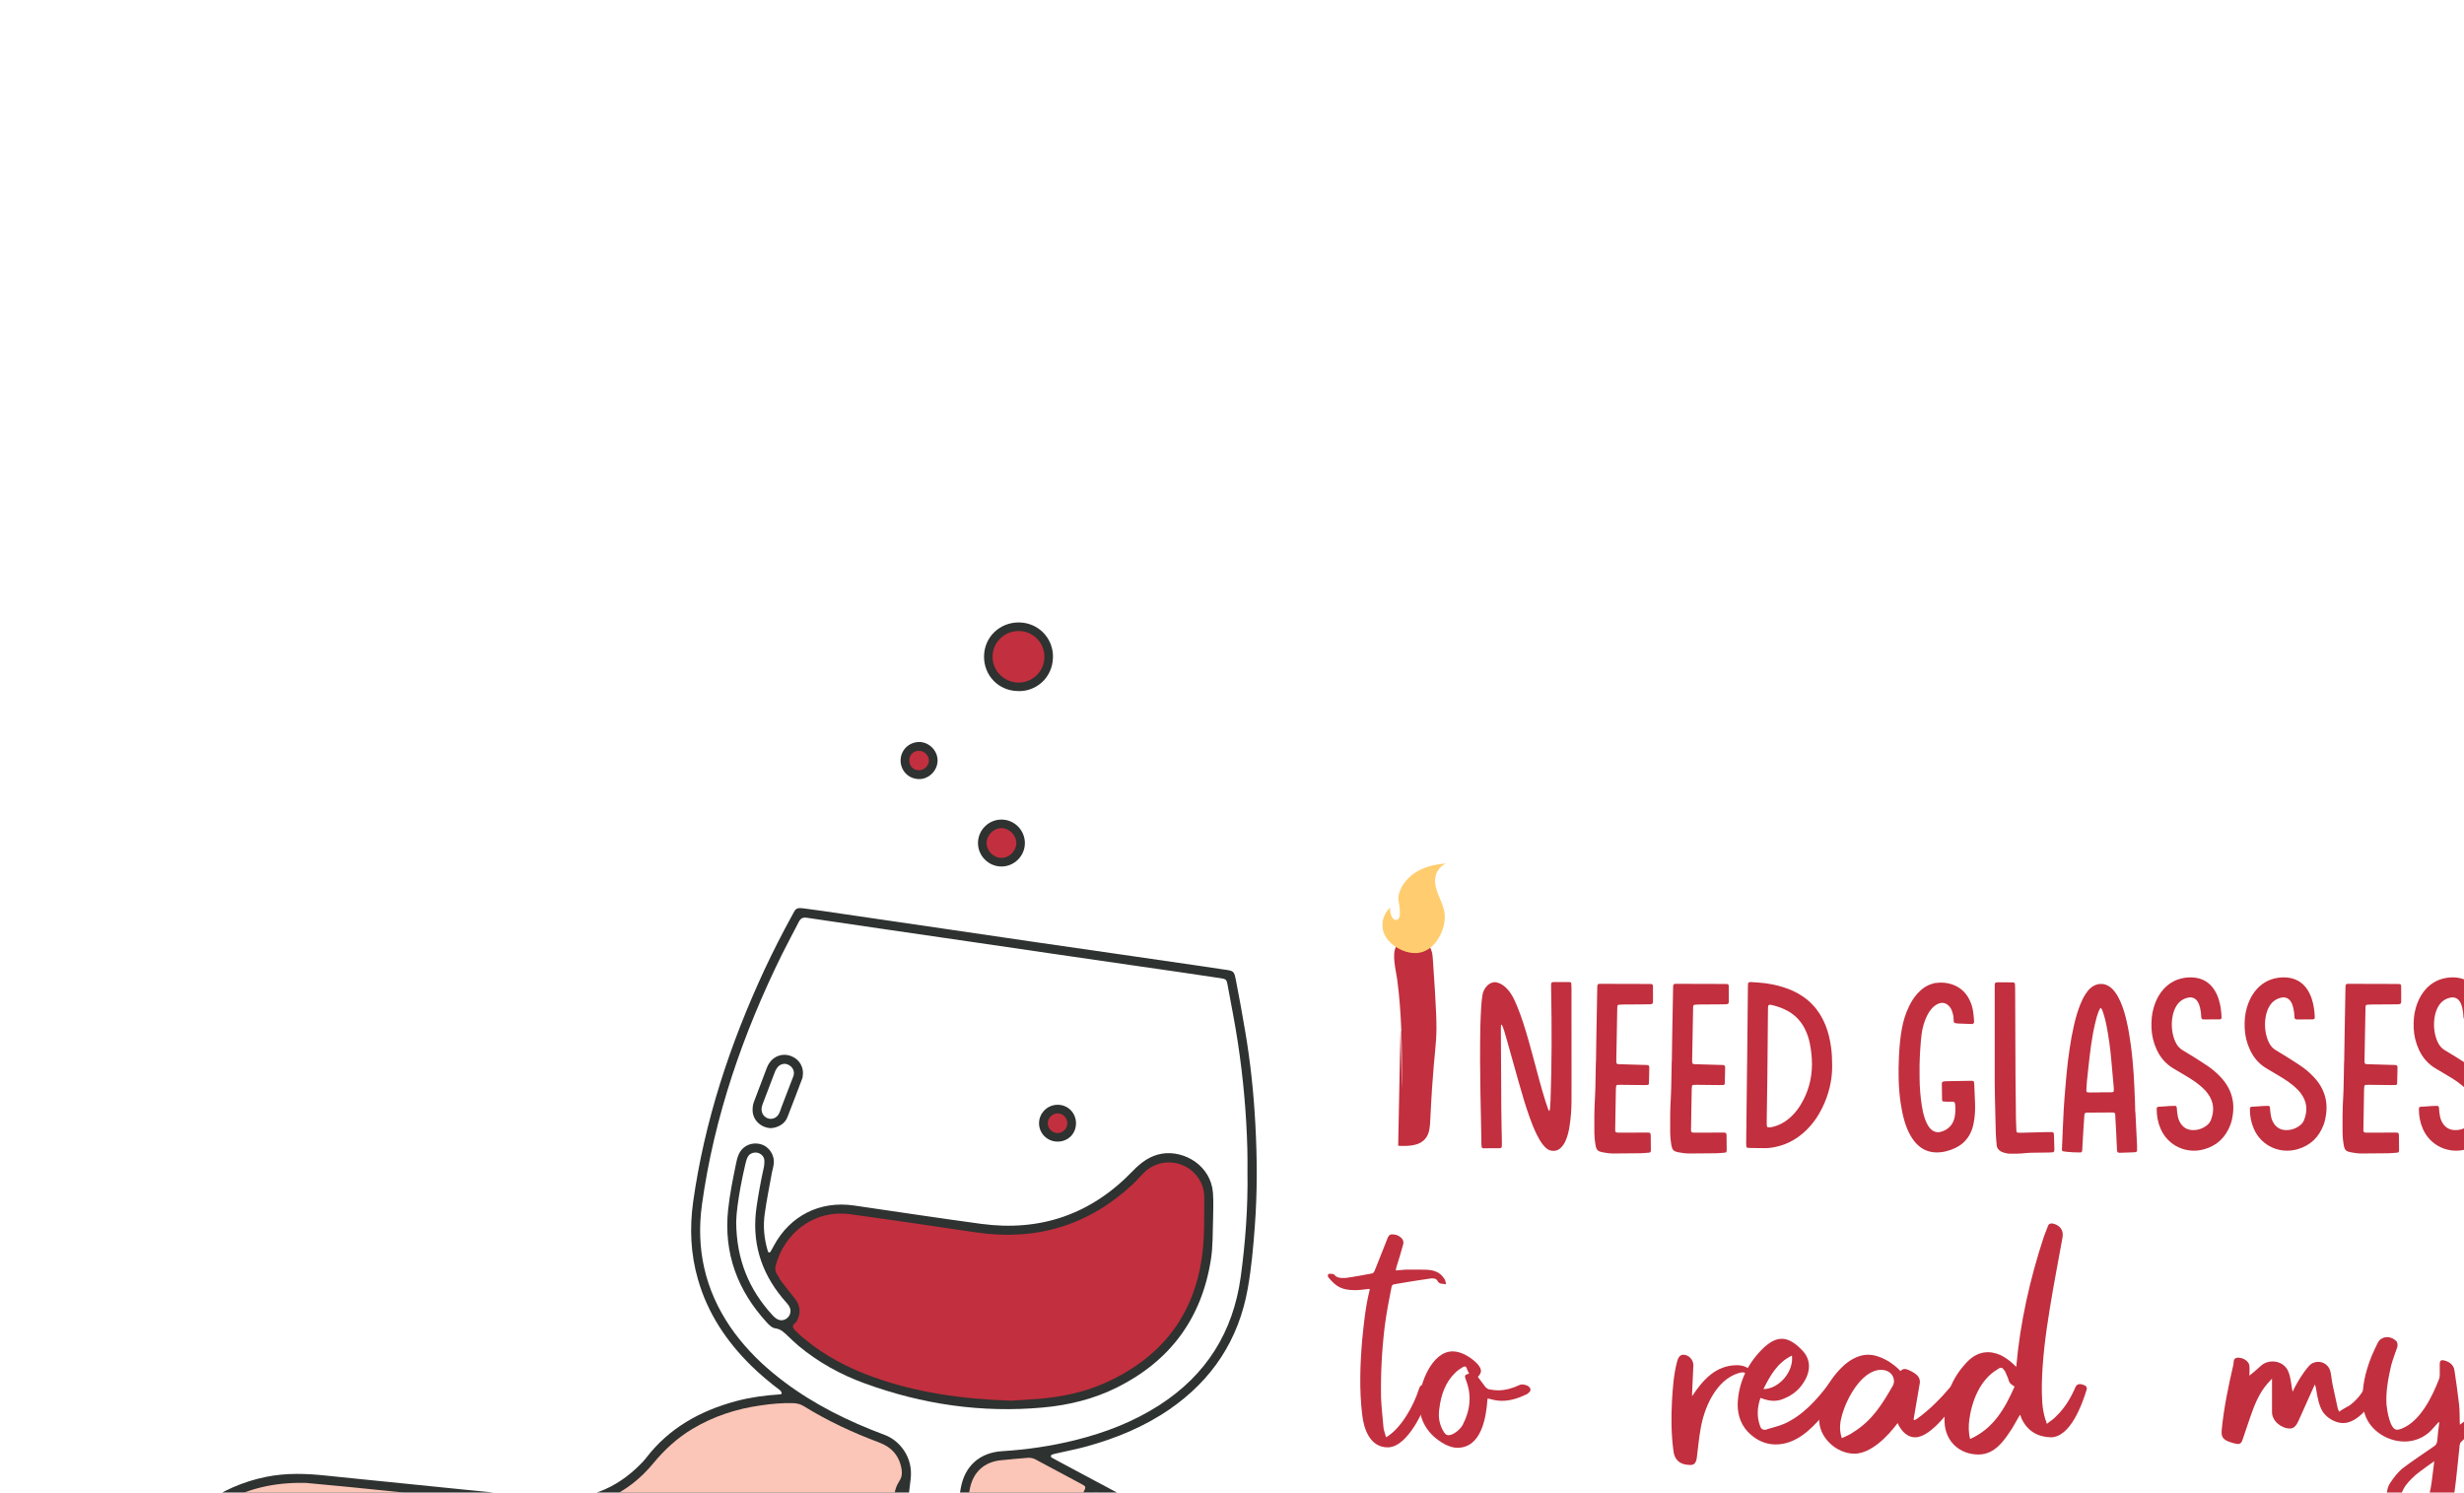 <?xml version="1.0" encoding="utf-8"?>
<!-- Generator: Adobe Illustrator 17.0.0, SVG Export Plug-In . SVG Version: 6.00 Build 0)  -->
<!DOCTYPE svg PUBLIC "-//W3C//DTD SVG 1.1//EN" "http://www.w3.org/Graphics/SVG/1.1/DTD/svg11.dtd">
<svg version="1.1" id="Layer_1" xmlns="http://www.w3.org/2000/svg" xmlns:xlink="http://www.w3.org/1999/xlink" x="0px" y="0px"
	 width="180px" height="109.047px" viewBox="0 0 180 109.047" enable-background="new 0 0 180 109.047" xml:space="preserve">
<path fill="#C22F3E" d="M102.697,83.721c0.568-0.016,1.13-0.133,1.46-0.569c0.272-0.358,0.304-0.838,0.325-1.287
	c0.36-7.61,0.711-4.18,0.191-11.781c-0.021-0.31-0.05-0.637-0.228-0.891c-0.174-0.248-0.468-0.389-0.764-0.454
	c-0.475-0.105-1.415-0.066-1.692,0.412c-0.333,0.576-0.007,1.777,0.076,2.391c0.331,2.458,0.358,4.946,0.348,7.426
	c-0.011,2.634-0.063-5.794-0.116-3.161c-0.053,2.635-0.105,5.269-0.158,7.904C102.32,83.721,102.509,83.727,102.697,83.721z"/>
<path id="XMLID_137_" fill="#C22F3E" d="M95.337,149.23c-0.535-1.324-0.748-2.615-0.635-3.838c0.264-2.838-0.249-4.665-0.726-5.697
	c-0.515-1.114-1.099-1.568-1.104-1.572l0.207-0.274c0.026,0.02,0.645,0.494,1.197,1.675c0.501,1.073,1.042,2.968,0.769,5.9
	c-0.204,2.186,0.735,4.273,1.769,5.854c0.052,0.079,0.03,0.184-0.049,0.236l0,0c-0.08,0.052-0.188,0.03-0.241-0.05
	C96.032,150.715,95.635,149.967,95.337,149.23z"/>
<path fill="#C22F3E" d="M96.753,131.08c-0.034-0.136-0.068-0.272-0.111-0.4c-0.238-0.723-0.596-1.361-1.047-1.914
	c-0.544-0.664-1.217-1.183-1.957-1.523c-0.715-0.323-1.48-0.485-2.272-0.442c-0.315,0.009-0.63,0.06-0.944,0.136
	c-0.264,0.068-0.519,0.162-0.757,0.264c-0.791,0.357-1.455,0.91-1.957,1.6c-0.476,0.664-0.808,1.438-0.953,2.28
	c-0.128,0.689-0.128,1.421,0.017,2.161c0.025,0.119,0.051,0.247,0.085,0.366c0.162,0.638,0.417,1.225,0.749,1.744
	c0.553,0.876,1.319,1.566,2.187,2.008c0.621,0.306,1.293,0.485,1.974,0.519c0.272,0.017,0.545,0.009,0.817-0.025l0.025,1.064
	l0.23-0.051l0.026-0.374l0.034-0.196l0.255,0.485l0.272-0.068l0.128-0.613l0.23,0.306l0.425-0.102c0,0-0.179-0.374-0.391-0.774
	c0.009,0,0.009,0,0.017-0.009c0.842-0.349,1.557-0.927,2.076-1.659c0.587-0.817,0.944-1.812,1.021-2.876
	C96.974,132.365,96.923,131.718,96.753,131.08z M89.673,128.774c-0.91,0.723-1.515,1.727-1.693,2.833
	c-0.179,1.089,0.077,2.144,0.732,2.978c0.085,0.111,0.068,0.264-0.042,0.349c-0.111,0.085-0.264,0.068-0.349-0.043
	c-0.74-0.936-1.038-2.136-0.834-3.369c0.196-1.225,0.868-2.34,1.88-3.131c0.085-0.068,0.204-0.077,0.289-0.017
	c0.026,0.017,0.043,0.034,0.06,0.051C89.801,128.536,89.784,128.689,89.673,128.774z"/>
<path fill="#FFCD6F" d="M189.888,83.951c-0.17-0.757-0.494-1.455-0.953-2.042c-0.434-0.553-0.987-1.004-1.642-1.302
	c-0.255-0.119-0.527-0.213-0.817-0.281c-0.238-0.051-0.485-0.085-0.723-0.102c-0.783-0.043-1.549,0.128-2.238,0.476
	c-0.655,0.332-1.251,0.825-1.719,1.438c-0.383,0.51-0.689,1.098-0.885,1.753c-0.026,0.111-0.06,0.221-0.085,0.332
	c-0.136,0.579-0.17,1.157-0.119,1.719c0.085,0.936,0.417,1.812,0.936,2.527c0.366,0.502,0.834,0.927,1.37,1.242
	c0.213,0.119,0.434,0.23,0.664,0.315l-0.417,0.868l0.213,0.051l0.17-0.289l0.111-0.145l0.009,0.502l0.23,0.051
	c0.042,0.272,0.068,0.613,0.051,1.021c-0.042,1.038-0.391,2.723-1.787,4.901c-0.596,0.936-0.962,2.068-1.081,3.352
	c-0.068,0.723-0.06,1.489,0.026,2.297c0.009,0.085,0.093,0.153,0.179,0.145c0.085-0.017,0.145-0.085,0.136-0.17
	c-0.179-1.71-0.068-3.778,1.004-5.463c1.438-2.246,1.795-3.999,1.829-5.071c0.026-0.57-0.034-1.004-0.102-1.31l0.111-0.136
	l0.06,0.34l0.391,0.094c0,0,0.009-0.374,0-0.783c0.009,0,0.017,0,0.017,0c0.825,0.068,1.642-0.111,2.374-0.476
	c0.808-0.417,1.506-1.072,2.008-1.897c0.298-0.485,0.519-1.021,0.655-1.608c0.026-0.128,0.051-0.247,0.068-0.366
	C190.041,85.253,190.015,84.581,189.888,83.951z M185.106,81.501c-1.038,0.204-1.94,0.757-2.544,1.574
	c-0.596,0.808-0.825,1.77-0.647,2.706c0.025,0.128-0.051,0.238-0.179,0.264c-0.119,0.026-0.238-0.051-0.264-0.179
	c-0.204-1.064,0.06-2.153,0.732-3.063c0.664-0.902,1.668-1.523,2.816-1.744c0.102-0.017,0.196,0.025,0.238,0.111
	c0.017,0.017,0.025,0.043,0.025,0.068C185.31,81.356,185.233,81.475,185.106,81.501z"/>
<path fill="#C22F3E" d="M113.182,81.178c0.02-0.069,0.042-0.116,0.046-0.165c0.017-0.204,0.035-0.409,0.042-0.614
	c0.096-2.682,0.094-5.365,0.044-8.048c-0.003-0.154-0.004-0.307-0.002-0.462c0.001-0.085,0.057-0.135,0.15-0.136
	c0.398-0.002,0.796-0.003,1.194-0.004c0.025,0,0.052,0.005,0.074,0.017c0.022,0.012,0.049,0.034,0.052,0.054
	c0.01,0.102,0.018,0.204,0.018,0.307c0.002,2.195,0.003,4.391,0.004,6.585c0,0.591,0.001,1.182-0.002,1.772
	c-0.002,0.617-0.054,1.231-0.15,1.84c-0.048,0.304-0.119,0.603-0.23,0.892c-0.061,0.156-0.129,0.308-0.229,0.443
	c-0.062,0.081-0.128,0.161-0.204,0.229c-0.207,0.184-0.454,0.231-0.72,0.171c-0.073-0.017-0.145-0.053-0.209-0.094
	c-0.152-0.099-0.273-0.233-0.381-0.377c-0.163-0.216-0.294-0.45-0.414-0.693c-0.206-0.415-0.373-0.844-0.529-1.279
	c-0.289-0.81-0.531-1.634-0.765-2.461c-0.31-1.098-0.614-2.199-0.927-3.295c-0.095-0.332-0.183-0.668-0.324-0.985
	c-0.002-0.007-0.022-0.01-0.033-0.009c-0.009,0-0.022,0.008-0.025,0.016c-0.008,0.024-0.017,0.049-0.017,0.074
	c-0.002,0.09-0.004,0.179-0.003,0.269c0.01,1.939,0.017,3.877,0.032,5.816c0.006,0.783,0.027,1.565,0.041,2.348
	c0.002,0.116,0.001,0.231-0.002,0.347c-0.002,0.094-0.051,0.152-0.135,0.153c-0.41,0.003-0.821,0.004-1.232,0.005
	c-0.047,0-0.102-0.048-0.107-0.093c-0.008-0.076-0.018-0.153-0.02-0.229c-0.007-0.359-0.011-0.719-0.017-1.078
	c-0.017-0.873-0.037-1.746-0.053-2.618c-0.029-1.618-0.037-3.235-0.008-4.853c0.01-0.526,0.039-1.052,0.07-1.577
	c0.015-0.243,0.047-0.485,0.082-0.727c0.04-0.273,0.158-0.513,0.355-0.71c0.101-0.101,0.22-0.174,0.358-0.218
	c0.114-0.037,0.227-0.042,0.341-0.013c0.138,0.035,0.268,0.087,0.388,0.165c0.185,0.12,0.342,0.27,0.48,0.44
	c0.172,0.211,0.305,0.445,0.418,0.69c0.248,0.537,0.453,1.089,0.637,1.651c0.287,0.877,0.528,1.769,0.768,2.661
	c0.272,1.015,0.533,2.034,0.848,3.038c0.07,0.22,0.145,0.439,0.222,0.656C113.116,81.107,113.146,81.132,113.182,81.178z"/>
<path fill="#C22F3E" d="M116.59,77.539c0.009-0.617,0.017-1.232,0.028-1.849c0.021-1.155,0.042-2.31,0.064-3.466
	c0.001-0.064,0.003-0.128,0.007-0.192c0.005-0.096,0.052-0.146,0.137-0.15c0.051-0.002,0.102-0.002,0.154-0.002
	c1.143,0.002,2.285,0.006,3.428,0.009c0.077,0,0.154,0.004,0.231,0.007c0.051,0.003,0.098,0.048,0.104,0.096
	c0.003,0.025,0.009,0.051,0.009,0.076c0.002,0.373,0.004,0.745,0.002,1.118c0,0.129-0.055,0.18-0.189,0.187
	c-0.102,0.004-0.205,0.005-0.308,0.006c-0.59,0.004-1.181,0.007-1.772,0.012c-0.089,0.001-0.179,0.012-0.267,0.024
	c-0.02,0.003-0.037,0.032-0.053,0.052c-0.007,0.009-0.008,0.024-0.01,0.037c-0.004,0.037-0.009,0.076-0.01,0.115
	c-0.024,1.27-0.048,2.542-0.071,3.812c-0.001,0.052,0,0.102,0.001,0.154c0.004,0.115,0.046,0.16,0.165,0.164
	c0.577,0.017,1.155,0.033,1.732,0.052c0.579,0.017,0.514-0.056,0.506,0.521c-0.003,0.283-0.014,0.564-0.022,0.847
	c-0.002,0.049-0.05,0.099-0.096,0.1c-0.102,0.004-0.205,0.008-0.307,0.007c-0.539-0.005-1.079-0.012-1.618-0.018
	c-0.09-0.001-0.179,0.002-0.269,0.005c-0.052,0.002-0.1,0.045-0.105,0.094c-0.007,0.076-0.017,0.153-0.019,0.229
	c-0.017,0.975-0.034,1.951-0.05,2.926c-0.001,0.051-0.001,0.105,0.014,0.152c0.009,0.031,0.045,0.071,0.073,0.075
	c0.088,0.013,0.179,0.016,0.268,0.015c0.603-0.002,1.206-0.005,1.81-0.007c0.103-0.001,0.205,0.002,0.308,0.003
	c0.045,0.001,0.104,0.052,0.109,0.093c0.004,0.037,0.013,0.076,0.013,0.114c0.004,0.36,0.007,0.719,0.011,1.079
	c0,0.025-0.005,0.051-0.007,0.076c-0.003,0.039-0.061,0.096-0.104,0.1c-0.218,0.016-0.435,0.042-0.653,0.046
	c-0.655,0.01-1.31,0.011-1.963,0.017c-0.259,0.002-0.514-0.033-0.765-0.082c-0.393-0.076-0.486-0.154-0.557-0.573
	c-0.047-0.278-0.076-0.559-0.079-0.843c-0.007-0.873-0.009-1.746,0.047-2.618c0.027-0.41,0.029-0.821,0.038-1.231
	c0.012-0.462,0.019-0.924,0.027-1.386C116.585,77.539,116.588,77.539,116.59,77.539z"/>
<path fill="#C22F3E" d="M122.13,77.539c0.009-0.617,0.017-1.232,0.028-1.849c0.021-1.155,0.042-2.31,0.064-3.466
	c0.001-0.064,0.003-0.128,0.007-0.192c0.005-0.096,0.052-0.146,0.137-0.15c0.051-0.002,0.102-0.002,0.154-0.002
	c1.143,0.002,2.285,0.006,3.428,0.009c0.077,0,0.154,0.004,0.231,0.007c0.051,0.003,0.098,0.048,0.104,0.096
	c0.003,0.025,0.009,0.051,0.009,0.076c0.002,0.373,0.004,0.745,0.002,1.118c0,0.129-0.055,0.18-0.189,0.187
	c-0.102,0.004-0.205,0.005-0.308,0.006c-0.59,0.004-1.181,0.007-1.772,0.012c-0.089,0.001-0.179,0.012-0.267,0.024
	c-0.02,0.003-0.037,0.032-0.053,0.052c-0.007,0.009-0.008,0.024-0.01,0.037c-0.004,0.037-0.009,0.076-0.01,0.115
	c-0.024,1.27-0.048,2.542-0.071,3.812c-0.001,0.052,0,0.102,0.001,0.154c0.004,0.115,0.046,0.16,0.165,0.164
	c0.577,0.017,1.155,0.033,1.732,0.052c0.579,0.017,0.514-0.056,0.506,0.521c-0.003,0.283-0.014,0.564-0.022,0.847
	c-0.002,0.049-0.05,0.099-0.096,0.1c-0.102,0.004-0.205,0.008-0.307,0.007c-0.539-0.005-1.079-0.012-1.618-0.018
	c-0.09-0.001-0.179,0.002-0.269,0.005c-0.052,0.002-0.1,0.045-0.105,0.094c-0.007,0.076-0.017,0.153-0.019,0.229
	c-0.017,0.975-0.034,1.951-0.05,2.926c-0.001,0.051-0.001,0.105,0.014,0.152c0.009,0.031,0.045,0.071,0.073,0.075
	c0.088,0.013,0.179,0.016,0.268,0.015c0.603-0.002,1.206-0.005,1.81-0.007c0.103-0.001,0.205,0.002,0.308,0.003
	c0.045,0.001,0.104,0.052,0.109,0.093c0.004,0.037,0.013,0.076,0.013,0.114c0.004,0.36,0.007,0.719,0.011,1.079
	c0,0.025-0.005,0.051-0.007,0.076c-0.003,0.039-0.061,0.096-0.104,0.1c-0.218,0.016-0.435,0.042-0.653,0.046
	c-0.655,0.01-1.31,0.011-1.963,0.017c-0.259,0.002-0.514-0.033-0.765-0.082c-0.393-0.076-0.486-0.154-0.557-0.573
	c-0.047-0.278-0.076-0.559-0.079-0.843c-0.007-0.873-0.009-1.746,0.047-2.618c0.027-0.41,0.029-0.821,0.038-1.231
	c0.012-0.462,0.019-0.924,0.027-1.386C122.124,77.539,122.128,77.539,122.13,77.539z"/>
<path fill="#C22F3E" d="M127.63,77.806c0.019-1.885,0.038-3.77,0.057-5.655c0.001-0.076,0.002-0.154,0.006-0.23
	c0.007-0.128,0.061-0.18,0.2-0.171c0.332,0.022,0.666,0.036,0.996,0.079c0.457,0.06,0.911,0.145,1.352,0.286
	c0.244,0.077,0.484,0.165,0.718,0.271c1.128,0.512,1.922,1.345,2.387,2.49c0.209,0.513,0.333,1.049,0.412,1.596
	c0.068,0.472,0.085,0.945,0.086,1.419c0.002,1.071-0.253,2.082-0.72,3.041c-0.306,0.627-0.703,1.192-1.209,1.676
	c-0.596,0.57-1.285,0.972-2.092,1.161c-0.312,0.073-0.628,0.125-0.951,0.116c-0.321-0.008-0.641-0.007-0.961-0.012
	c-0.077-0.001-0.154-0.006-0.231-0.01c-0.046-0.002-0.101-0.052-0.106-0.096c-0.007-0.063-0.014-0.127-0.013-0.191
	c0.022-1.924,0.044-3.847,0.066-5.771C127.628,77.806,127.629,77.806,127.63,77.806z M129.117,77.896c-0.001,0-0.002,0-0.003,0
	c0,0.166,0.002,0.333-0.001,0.499c-0.016,1.141-0.033,2.282-0.05,3.423c-0.002,0.128-0.002,0.256,0.001,0.385
	c0.001,0.037,0.01,0.076,0.025,0.11c0.008,0.019,0.033,0.041,0.054,0.045c0.129,0.027,0.253,0.001,0.378-0.031
	c0.404-0.101,0.767-0.285,1.093-0.543c0.356-0.281,0.648-0.62,0.888-1.003c0.571-0.913,0.857-1.911,0.866-2.987
	c0.004-0.514-0.052-1.025-0.15-1.528c-0.076-0.391-0.2-0.769-0.384-1.124c-0.283-0.55-0.693-0.98-1.235-1.281
	c-0.304-0.169-0.627-0.288-0.961-0.382c-0.516-0.145-0.481-0.093-0.486,0.38C129.141,75.204,129.129,76.55,129.117,77.896z"/>
<path fill="#C22F3E" d="M140.228,77.834c0,0.279-0.001,0.587,0.001,0.896c0.003,0.681,0.058,1.359,0.159,2.032
	c0.049,0.329,0.12,0.656,0.231,0.971c0.081,0.231,0.178,0.454,0.329,0.649c0.13,0.168,0.292,0.289,0.504,0.328
	c0.075,0.013,0.155,0.019,0.229,0.005c0.486-0.091,0.982-0.432,1.109-1.087c0.059-0.305,0.071-0.611,0.041-0.919
	c-0.005-0.05-0.017-0.102-0.039-0.147c-0.015-0.03-0.053-0.067-0.082-0.069c-0.179-0.006-0.359-0.001-0.538-0.003
	c-0.076-0.001-0.153-0.007-0.229-0.017c-0.021-0.003-0.042-0.03-0.054-0.052s-0.016-0.049-0.017-0.074
	c-0.007-0.398-0.012-0.796-0.017-1.193c0-0.025,0.007-0.052,0.018-0.074c0.011-0.02,0.031-0.046,0.052-0.05
	c0.074-0.017,0.15-0.033,0.225-0.035c0.616-0.013,1.231-0.023,1.847-0.032c0.051-0.001,0.102,0.008,0.151,0.021
	c0.021,0.006,0.046,0.031,0.052,0.052c0.014,0.048,0.021,0.1,0.023,0.15c0.021,0.487,0.043,0.974,0.059,1.462
	c0.016,0.501-0.012,1-0.12,1.491c-0.028,0.125-0.06,0.25-0.102,0.371c-0.221,0.622-0.627,1.084-1.226,1.364
	c-0.447,0.209-0.915,0.335-1.413,0.322c-0.48-0.012-0.902-0.175-1.265-0.489c-0.235-0.204-0.42-0.449-0.576-0.717
	c-0.214-0.368-0.366-0.764-0.479-1.172c-0.114-0.408-0.194-0.823-0.256-1.242c-0.165-1.123-0.175-2.251-0.123-3.379
	c0.032-0.679,0.09-1.357,0.21-2.027c0.105-0.584,0.28-1.145,0.542-1.678c0.159-0.323,0.351-0.627,0.592-0.896
	c0.316-0.351,0.686-0.616,1.148-0.738c0.05-0.013,0.099-0.031,0.149-0.038c0.493-0.066,0.973-0.026,1.432,0.177
	c0.424,0.187,0.753,0.482,0.988,0.881c0.179,0.302,0.291,0.631,0.35,0.973c0.044,0.252,0.055,0.509,0.078,0.764
	c0.003,0.037,0.001,0.081-0.014,0.113c-0.014,0.031-0.047,0.057-0.077,0.076c-0.02,0.012-0.049,0.013-0.074,0.012
	c-0.333-0.012-0.667-0.022-1-0.037c-0.076-0.003-0.152-0.02-0.228-0.032c-0.042-0.007-0.09-0.065-0.093-0.111
	c-0.006-0.076-0.013-0.154-0.014-0.23c-0.002-0.17-0.046-0.331-0.097-0.489c-0.052-0.16-0.127-0.309-0.25-0.428
	c-0.212-0.204-0.452-0.278-0.739-0.166c-0.185,0.071-0.337,0.184-0.469,0.326c-0.16,0.17-0.283,0.364-0.386,0.573
	c-0.204,0.419-0.328,0.862-0.391,1.322C140.306,76.069,140.236,77.197,140.228,77.834z"/>
<path fill="#C22F3E" d="M145.717,78.11c0-2.312,0-4.083,0-5.855c0-0.064,0-0.129,0-0.193c0.002-0.248,0.004-0.297,0.275-0.295
	c0.36,0.002,0.719,0.004,1.078,0.008c0.063,0,0.125,0.059,0.128,0.121c0.006,0.115,0.012,0.23,0.012,0.346
	c0.008,2.105,0.014,4.21,0.025,6.315c0.006,1.079,0.021,2.156,0.035,3.235c0.004,0.283,0.021,0.564,0.033,0.847
	c0.002,0.067,0.055,0.113,0.125,0.116c0.038,0.002,0.077,0.005,0.115,0.005c0.09-0.001,0.179-0.001,0.27-0.003
	c0.564-0.015,1.128-0.031,1.693-0.045c0.141-0.003,0.282-0.002,0.423,0c0.039,0,0.099,0.061,0.105,0.1
	c0.005,0.038,0.011,0.076,0.012,0.115c0.011,0.346,0.021,0.693,0.03,1.039c0.001,0.038-0.005,0.076-0.008,0.115
	c-0.004,0.048-0.052,0.103-0.095,0.106c-0.089,0.007-0.179,0.015-0.268,0.017c-0.423,0.007-0.847,0.007-1.27,0.017
	c-0.179,0.003-0.359,0.013-0.538,0.033c-0.358,0.041-0.717,0.041-1.077,0.037c-0.156-0.002-0.305-0.041-0.453-0.081
	c-0.112-0.031-0.214-0.086-0.303-0.161c-0.111-0.094-0.189-0.209-0.201-0.36c-0.023-0.293-0.058-0.587-0.066-0.882
	C145.754,81.06,145.704,79.315,145.717,78.11z"/>
<path fill="#C22F3E" d="M155.995,81.236c0.041,0.832,0.083,1.664,0.122,2.497c0.006,0.115-0.001,0.23-0.003,0.346
	c-0.002,0.045-0.054,0.092-0.103,0.097c-0.063,0.006-0.127,0.012-0.191,0.015c-0.307,0.012-0.615,0.023-0.923,0.032
	c-0.051,0.002-0.104,0.003-0.151-0.012c-0.031-0.01-0.066-0.045-0.075-0.075c-0.017-0.061-0.021-0.126-0.024-0.19
	c-0.019-0.397-0.036-0.794-0.055-1.192c-0.022-0.449-0.047-0.897-0.072-1.344c-0.004-0.069-0.057-0.12-0.12-0.125
	c-0.038-0.003-0.076-0.007-0.115-0.007c-0.59,0.003-1.18,0.007-1.771,0.012c-0.051,0-0.103,0.004-0.151,0.017
	c-0.035,0.01-0.07,0.033-0.078,0.077c-0.005,0.025-0.014,0.049-0.016,0.074c-0.027,0.384-0.053,0.768-0.077,1.152
	c-0.028,0.474-0.054,0.947-0.082,1.422c-0.001,0.025-0.007,0.051-0.01,0.076c-0.007,0.045-0.059,0.091-0.108,0.091
	c-0.346,0.002-0.693-0.008-1.037-0.049c-0.089-0.01-0.178-0.022-0.265-0.039c-0.021-0.004-0.045-0.031-0.051-0.052
	c-0.01-0.036-0.011-0.076-0.009-0.114c0.041-0.948,0.077-1.897,0.127-2.844c0.028-0.538,0.076-1.074,0.119-1.611
	c0.026-0.332,0.059-0.665,0.087-0.996c0.053-0.613,0.133-1.223,0.222-1.832c0.086-0.597,0.193-1.189,0.328-1.777
	c0.119-0.512,0.263-1.017,0.459-1.506c0.106-0.263,0.227-0.517,0.382-0.754c0.106-0.162,0.223-0.313,0.37-0.44
	c0.22-0.193,0.473-0.3,0.77-0.299c0.241,0.002,0.451,0.082,0.643,0.221c0.158,0.114,0.287,0.256,0.399,0.414
	c0.143,0.199,0.256,0.414,0.356,0.636c0.199,0.447,0.337,0.914,0.449,1.388c0.146,0.624,0.248,1.256,0.332,1.892
	c0.09,0.675,0.147,1.352,0.195,2.029c0.049,0.678,0.067,1.358,0.097,2.037c0.01,0.243,0.013,0.488,0.019,0.731
	C155.987,81.236,155.991,81.236,155.995,81.236z M153.387,79.816c0-0.002,0-0.006,0-0.009c0.257,0,0.514,0.002,0.77-0.001
	c0.063,0,0.129-0.004,0.19-0.019c0.033-0.008,0.067-0.039,0.069-0.083c0.002-0.076,0.007-0.154,0-0.229
	c-0.064-0.728-0.13-1.456-0.196-2.184c-0.07-0.766-0.177-1.528-0.322-2.283c-0.077-0.403-0.173-0.802-0.316-1.187
	c-0.022-0.059-0.059-0.112-0.093-0.165c-0.013-0.021-0.045-0.017-0.062,0.009c-0.034,0.053-0.066,0.109-0.091,0.167
	c-0.135,0.32-0.219,0.656-0.297,0.993c-0.124,0.524-0.211,1.055-0.288,1.588c-0.071,0.494-0.123,0.992-0.18,1.489
	c-0.042,0.369-0.084,0.739-0.118,1.109c-0.021,0.229-0.028,0.46-0.04,0.69c-0.002,0.049,0.046,0.102,0.091,0.106
	c0.064,0.005,0.128,0.009,0.192,0.01C152.926,79.816,153.157,79.816,153.387,79.816z"/>
<path fill="#C22F3E" d="M158.338,80.813c0.179-0.007,0.359-0.014,0.538-0.018c0.089-0.002,0.137,0.046,0.142,0.143
	c0.009,0.205,0.035,0.409,0.073,0.611c0.033,0.178,0.096,0.346,0.191,0.5c0.203,0.33,0.497,0.504,0.889,0.517
	c0.389,0.012,0.732-0.108,1.038-0.342c0.135-0.102,0.236-0.232,0.3-0.392c0.27-0.684,0.22-1.329-0.223-1.93
	c-0.153-0.208-0.332-0.391-0.528-0.557c-0.255-0.216-0.528-0.407-0.813-0.582c-0.208-0.128-0.417-0.252-0.627-0.376
	c-0.187-0.112-0.376-0.222-0.563-0.334c-0.545-0.327-0.939-0.789-1.204-1.364c-0.229-0.495-0.356-1.015-0.379-1.56
	c-0.022-0.516,0.012-1.025,0.161-1.523c0.122-0.409,0.295-0.793,0.553-1.135c0.429-0.568,0.987-0.918,1.698-1.029
	c0.309-0.048,0.61-0.048,0.916,0.012c0.474,0.094,0.857,0.331,1.152,0.711c0.19,0.247,0.322,0.524,0.42,0.818
	c0.145,0.442,0.202,0.9,0.219,1.363c0.002,0.065-0.052,0.121-0.118,0.128c-0.012,0.002-0.025,0.004-0.038,0.004
	c-0.385,0.002-0.769,0.004-1.154,0.003c-0.115-0.001-0.169-0.052-0.173-0.159c-0.008-0.232-0.035-0.46-0.087-0.686
	c-0.037-0.163-0.093-0.32-0.184-0.462c-0.101-0.158-0.241-0.267-0.43-0.295c-0.063-0.009-0.129-0.012-0.19-0.002
	c-0.404,0.064-0.714,0.269-0.928,0.619c-0.129,0.211-0.212,0.44-0.263,0.679c-0.116,0.55-0.091,1.097,0.071,1.636
	c0.037,0.122,0.087,0.241,0.143,0.356c0.114,0.236,0.276,0.43,0.506,0.564c0.254,0.15,0.507,0.302,0.756,0.459
	c0.347,0.219,0.695,0.438,1.035,0.666c0.342,0.229,0.656,0.494,0.941,0.79c0.251,0.261,0.468,0.545,0.632,0.868
	c0.28,0.553,0.387,1.136,0.322,1.752c-0.033,0.307-0.084,0.611-0.192,0.901c-0.342,0.913-0.971,1.528-1.914,1.798
	c-1.268,0.364-2.635-0.223-3.187-1.492c-0.202-0.466-0.293-0.954-0.288-1.461c0.001-0.097,0.042-0.145,0.133-0.151
	c0.218-0.014,0.435-0.027,0.653-0.039C158.338,80.818,158.338,80.816,158.338,80.813z"/>
<path fill="#C22F3E" d="M165.146,80.813c0.179-0.007,0.359-0.014,0.538-0.018c0.089-0.002,0.137,0.046,0.142,0.143
	c0.009,0.205,0.035,0.409,0.073,0.611c0.033,0.178,0.096,0.346,0.191,0.5c0.203,0.33,0.497,0.504,0.889,0.517
	c0.389,0.012,0.732-0.108,1.038-0.342c0.135-0.102,0.236-0.232,0.3-0.392c0.27-0.684,0.22-1.329-0.223-1.93
	c-0.153-0.208-0.332-0.391-0.528-0.557c-0.255-0.216-0.528-0.407-0.813-0.582c-0.208-0.128-0.417-0.252-0.627-0.376
	c-0.187-0.112-0.376-0.222-0.563-0.334c-0.545-0.327-0.939-0.789-1.204-1.364c-0.229-0.495-0.356-1.015-0.38-1.56
	c-0.022-0.516,0.012-1.025,0.162-1.523c0.122-0.409,0.295-0.793,0.553-1.135c0.429-0.568,0.987-0.918,1.698-1.029
	c0.309-0.048,0.61-0.048,0.917,0.012c0.474,0.094,0.857,0.331,1.152,0.711c0.19,0.247,0.322,0.524,0.42,0.818
	c0.145,0.442,0.202,0.9,0.219,1.363c0.002,0.065-0.052,0.121-0.118,0.128c-0.012,0.002-0.025,0.004-0.038,0.004
	c-0.385,0.002-0.769,0.004-1.154,0.003c-0.116-0.001-0.17-0.052-0.173-0.159c-0.008-0.232-0.035-0.46-0.087-0.686
	c-0.037-0.163-0.093-0.32-0.184-0.462c-0.101-0.158-0.241-0.267-0.43-0.295c-0.063-0.009-0.129-0.012-0.19-0.002
	c-0.404,0.064-0.714,0.269-0.928,0.619c-0.129,0.211-0.212,0.44-0.263,0.679c-0.116,0.55-0.091,1.097,0.071,1.636
	c0.037,0.122,0.087,0.241,0.143,0.356c0.114,0.236,0.276,0.43,0.506,0.564c0.254,0.15,0.507,0.302,0.756,0.459
	c0.347,0.219,0.695,0.438,1.035,0.666c0.342,0.229,0.656,0.494,0.941,0.79c0.251,0.261,0.468,0.545,0.632,0.868
	c0.28,0.553,0.387,1.136,0.322,1.752c-0.033,0.307-0.084,0.611-0.192,0.901c-0.342,0.913-0.971,1.528-1.914,1.798
	c-1.268,0.364-2.635-0.223-3.187-1.492c-0.202-0.466-0.293-0.954-0.288-1.461c0.001-0.097,0.042-0.145,0.133-0.151
	c0.218-0.014,0.435-0.027,0.653-0.039C165.146,80.818,165.146,80.816,165.146,80.813z"/>
<path fill="#C22F3E" d="M171.248,77.539c0.009-0.617,0.017-1.232,0.028-1.849c0.021-1.155,0.042-2.31,0.064-3.466
	c0.001-0.064,0.003-0.128,0.007-0.192c0.005-0.096,0.052-0.146,0.137-0.15c0.051-0.002,0.102-0.002,0.154-0.002
	c1.143,0.002,2.285,0.006,3.428,0.009c0.077,0,0.154,0.004,0.231,0.007c0.051,0.003,0.098,0.048,0.104,0.096
	c0.003,0.025,0.009,0.051,0.009,0.076c0.002,0.373,0.004,0.745,0.002,1.118c0,0.129-0.055,0.18-0.189,0.187
	c-0.102,0.004-0.205,0.005-0.308,0.006c-0.59,0.004-1.181,0.007-1.772,0.012c-0.089,0.001-0.179,0.012-0.267,0.024
	c-0.02,0.003-0.037,0.032-0.053,0.052c-0.007,0.009-0.008,0.024-0.01,0.037c-0.004,0.037-0.009,0.076-0.01,0.115
	c-0.024,1.27-0.048,2.542-0.071,3.812c-0.001,0.052,0,0.102,0.001,0.154c0.004,0.115,0.046,0.16,0.165,0.164
	c0.577,0.017,1.155,0.033,1.732,0.052c0.579,0.017,0.514-0.056,0.506,0.521c-0.003,0.283-0.014,0.564-0.022,0.847
	c-0.002,0.049-0.05,0.099-0.096,0.1c-0.102,0.004-0.205,0.008-0.307,0.007c-0.539-0.005-1.079-0.012-1.618-0.018
	c-0.09-0.001-0.179,0.002-0.269,0.005c-0.052,0.002-0.1,0.045-0.105,0.094c-0.007,0.076-0.017,0.153-0.019,0.229
	c-0.017,0.975-0.034,1.951-0.05,2.926c-0.001,0.051-0.001,0.105,0.014,0.152c0.009,0.031,0.045,0.071,0.073,0.075
	c0.088,0.013,0.179,0.016,0.268,0.015c0.603-0.002,1.206-0.005,1.81-0.007c0.103-0.001,0.205,0.002,0.308,0.003
	c0.045,0.001,0.104,0.052,0.109,0.093c0.004,0.037,0.013,0.076,0.013,0.114c0.004,0.36,0.007,0.719,0.011,1.079
	c0,0.025-0.005,0.051-0.007,0.076c-0.003,0.039-0.061,0.096-0.104,0.1c-0.218,0.016-0.435,0.042-0.653,0.046
	c-0.655,0.01-1.31,0.011-1.963,0.017c-0.259,0.002-0.514-0.033-0.765-0.082c-0.393-0.076-0.486-0.154-0.557-0.573
	c-0.047-0.278-0.076-0.559-0.079-0.843c-0.007-0.873-0.009-1.746,0.047-2.618c0.027-0.41,0.029-0.821,0.038-1.231
	c0.012-0.462,0.019-0.924,0.027-1.386C171.242,77.539,171.246,77.539,171.248,77.539z"/>
<path fill="#C22F3E" d="M177.492,80.813c0.179-0.007,0.359-0.014,0.538-0.018c0.089-0.002,0.137,0.046,0.142,0.143
	c0.009,0.205,0.035,0.409,0.073,0.611c0.033,0.178,0.096,0.346,0.191,0.5c0.203,0.33,0.497,0.504,0.889,0.517
	c0.389,0.012,0.732-0.108,1.038-0.342c0.135-0.102,0.236-0.232,0.3-0.392c0.27-0.684,0.22-1.329-0.223-1.93
	c-0.153-0.208-0.332-0.391-0.528-0.557c-0.255-0.216-0.528-0.407-0.813-0.582c-0.208-0.128-0.417-0.252-0.627-0.376
	c-0.187-0.112-0.376-0.222-0.563-0.334c-0.545-0.327-0.939-0.789-1.204-1.364c-0.229-0.495-0.356-1.015-0.379-1.56
	c-0.022-0.516,0.012-1.025,0.161-1.523c0.122-0.409,0.295-0.793,0.553-1.135c0.429-0.568,0.987-0.918,1.698-1.029
	c0.309-0.048,0.61-0.048,0.917,0.012c0.474,0.094,0.857,0.331,1.152,0.711c0.19,0.247,0.322,0.524,0.42,0.818
	c0.145,0.442,0.202,0.9,0.219,1.363c0.003,0.065-0.052,0.121-0.118,0.128c-0.012,0.002-0.025,0.004-0.038,0.004
	c-0.385,0.002-0.769,0.004-1.154,0.003c-0.116-0.001-0.17-0.052-0.173-0.159c-0.008-0.232-0.035-0.46-0.087-0.686
	c-0.037-0.163-0.093-0.32-0.184-0.462c-0.101-0.158-0.241-0.267-0.43-0.295c-0.063-0.009-0.129-0.012-0.19-0.002
	c-0.404,0.064-0.714,0.269-0.928,0.619c-0.129,0.211-0.212,0.44-0.263,0.679c-0.116,0.55-0.091,1.097,0.071,1.636
	c0.037,0.122,0.087,0.241,0.143,0.356c0.114,0.236,0.276,0.43,0.506,0.564c0.254,0.15,0.507,0.302,0.756,0.459
	c0.347,0.219,0.695,0.438,1.035,0.666c0.342,0.229,0.656,0.494,0.941,0.79c0.251,0.261,0.468,0.545,0.632,0.868
	c0.28,0.553,0.387,1.136,0.322,1.752c-0.033,0.307-0.084,0.611-0.192,0.901c-0.342,0.913-0.971,1.528-1.914,1.798
	c-1.268,0.364-2.635-0.223-3.187-1.492c-0.202-0.466-0.293-0.954-0.288-1.461c0.001-0.097,0.042-0.145,0.133-0.151
	c0.218-0.014,0.435-0.027,0.653-0.039C177.492,80.818,177.492,80.816,177.492,80.813z"/>
<path fill="#C22F3E" d="M105.634,93.832c-0.153-0.03-0.276-0.03-0.429-0.061c-0.061-0.031-0.153-0.092-0.184-0.184
	c-0.092-0.153-0.214-0.184-0.337-0.184c-0.061,0-0.091,0-0.153,0c-0.888,0.123-1.807,0.276-2.695,0.429
	c-0.091,0-0.184,0.123-0.184,0.214c-0.184,0.919-0.367,1.869-0.49,2.818c-0.214,1.746-0.306,3.492-0.275,5.237
	c0.031,0.766,0.122,1.501,0.184,2.236c0.031,0.214,0.122,0.429,0.184,0.674c1.103-0.643,2.022-2.327,2.389-3.492
	c0.061-0.214,0.153-0.367,0.398-0.337c0.337,0.061,0.429,0.184,0.368,0.551c-0.276,1.164-1.562,4.012-3.033,4.012
	c-1.286,0-1.746-1.317-1.868-2.389c-0.214-1.807-0.153-3.645,0-5.452c0.122-1.226,0.245-2.45,0.551-3.675c0,0,0-0.031-0.03-0.061
	c-0.337,0.031-0.674,0.091-1.011,0.091c-1.01,0-1.408-0.244-1.991-0.949c-0.03-0.031-0.03-0.154,0-0.214
	c0.031-0.031,0.092-0.031,0.154-0.031c0.122,0,0.275,0,0.337,0.122c0.153,0.154,0.367,0.184,0.552,0.184c0.061,0,0.153,0,0.214,0
	c0.674-0.091,1.317-0.214,1.96-0.337c0.061,0,0.153-0.122,0.184-0.214c0.306-0.735,0.582-1.501,0.888-2.236
	c0.061-0.184,0.153-0.429,0.398-0.398c0.306,0,0.582,0.123,0.765,0.398c0.031,0.092,0.061,0.214,0.031,0.307
	c-0.153,0.582-0.337,1.164-0.52,1.746c0,0.031,0,0.091-0.031,0.184c0.245-0.031,0.49-0.031,0.735-0.061c0.337,0,0.705,0,1.072,0
	c0.674,0,1.317,0,1.746,0.674C105.603,93.527,105.603,93.71,105.634,93.832z"/>
<path fill="#C22F3E" d="M111.759,101.673c-0.091,0.092-0.184,0.184-0.276,0.214c-0.582,0.276-1.163,0.459-1.776,0.459
	c-0.307,0-0.613-0.061-0.919-0.153h-0.123c-0.091,1.348-0.429,3.584-2.205,3.584c-0.275,0-0.582-0.092-0.887-0.245
	c-1.256-0.674-1.93-1.746-1.899-3.186c0.031-1.225,0.919-3.614,2.45-3.614c0.643,0,1.378,0.459,1.807,0.919
	c0.337,0.398,0.337,0.612,0.031,0.949l0.551,0.735c0.092,0.091,0.214,0.184,0.337,0.184c0.184,0.031,0.399,0.061,0.582,0.061
	c0.551,0,1.072-0.154,1.593-0.398c0.061-0.031,0.122-0.031,0.184-0.031c0.245,0,0.52,0.122,0.582,0.306
	C111.821,101.52,111.79,101.643,111.759,101.673z M107.074,100.785c-0.092-0.275-0.092-0.337,0.245-0.429
	c-0.061-0.122-0.123-0.244-0.154-0.337c-0.031-0.122-0.091-0.184-0.153-0.184c-0.153,0-0.582,0.337-0.674,0.429
	c-0.765,0.735-1.072,1.654-1.194,2.665c-0.092,0.612,0,1.194,0.367,1.746c0.091,0.122,0.184,0.184,0.306,0.184
	c0.368,0,0.888-0.459,1.042-0.766C107.41,103.021,107.533,101.918,107.074,100.785z"/>
<path fill="#C22F3E" d="M128.148,100.51c-0.123,0-0.245,0-0.368,0c-0.061,0-0.122-0.031-0.184-0.092
	c-0.091-0.122-0.184-0.153-0.307-0.153c-0.091,0-0.184,0.031-0.306,0.061c-1.654,0.52-2.512,2.573-2.756,4.104
	c-0.123,0.674-0.184,1.408-0.276,2.113c-0.061,0.337-0.184,0.49-0.46,0.49c-0.766,0-1.195-0.368-1.256-1.133
	c-0.154-1.195-0.154-2.389-0.092-3.584c0.061-0.949,0.123-1.899,0.367-2.818c0.092-0.367,0.245-0.52,0.459-0.52
	c0.398,0,0.735,0.367,0.735,0.765c-0.031,0.674-0.061,1.348-0.092,2.022c0,0.061,0,0.122,0,0.245
	c0.766-1.164,1.716-2.267,3.277-2.267C127.474,99.743,127.903,99.989,128.148,100.51z"/>
<path fill="#C22F3E" d="M134.303,101.704c-0.245,0.643-0.705,1.164-1.133,1.715c-0.888,1.042-1.99,2.114-3.461,2.114
	c-0.765,0-1.47-0.337-2.052-0.95c-0.582-0.643-0.766-1.439-0.705-2.236c0.122-1.531,0.796-2.818,1.868-3.859
	c0.459-0.429,0.888-0.674,1.348-0.674c0.459,0,0.95,0.276,1.47,0.827c0.643,0.643,0.674,1.501,0.123,2.358
	c-0.398,0.644-0.98,1.042-1.715,1.287c-0.154,0.03-0.307,0.061-0.46,0.061c-0.337,0-0.643-0.091-0.98-0.214
	c-0.245,0.705-0.275,1.378-0.03,2.052c0.061,0.184,0.153,0.276,0.337,0.276h0.061c0.46-0.154,0.918-0.245,1.348-0.429
	c1.378-0.613,2.419-1.777,3.307-2.971c0.061-0.091,0.123-0.122,0.214-0.122c0.031,0,0.061,0,0.123,0.031
	C134.365,101.091,134.457,101.336,134.303,101.704z M128.821,101.489c1.133,0,2.236-1.286,2.083-2.45
	C129.832,99.56,129.311,100.51,128.821,101.489z"/>
<path fill="#C22F3E" d="M143.339,101.673c-0.612,1.072-2.235,3.339-3.43,3.339c-0.52,0-0.98-0.367-1.286-1.041
	c-0.674,0.919-1.929,2.236-3.154,2.236c-1.287,0-2.543-1.133-2.573-2.42c-0.061-1.531,0.582-2.818,1.654-3.89
	c0.49-0.49,1.194-0.919,1.899-0.919c0.888,0,1.807,0.582,2.389,1.194c0.092-0.122,0.214-0.153,0.307-0.153
	c0.214,0,0.643,0.245,0.796,0.367c0.276,0.214,0.367,0.459,0.276,0.827c-0.154,0.828-0.276,1.685-0.429,2.512
	c0.031,0,0.061,0.031,0.091,0.031c0.031-0.031,0.092-0.061,0.154-0.092c0.98-0.705,1.806-1.562,2.573-2.48
	c0.091-0.092,0.153-0.154,0.245-0.154c0.061,0,0.153,0.061,0.245,0.123C143.37,101.306,143.462,101.458,143.339,101.673z
	 M138.347,100.785c-0.061-0.429-0.46-0.704-0.918-0.704c-1.471,0-2.634,2.266-2.91,3.492c-0.123,0.46-0.153,0.949,0.031,1.501
	c0.306-0.154,0.582-0.245,0.827-0.429c1.378-0.858,2.082-1.991,2.879-3.369C138.347,101.153,138.378,100.938,138.347,100.785z"/>
<path fill="#C22F3E" d="M152.436,101.52c-0.337,1.103-1.195,3.492-2.634,3.492c-0.95-0.031-1.684-0.459-2.113-1.348
	c-0.031-0.091-0.061-0.184-0.123-0.306c-0.214,0.367-0.398,0.704-0.582,1.01c-0.582,0.888-1.256,1.899-2.45,1.899
	c-1.378,0-2.42-0.949-2.48-2.358c-0.061-1.684,0.46-3.154,1.623-4.38c0.459-0.49,0.98-0.735,1.531-0.735
	c0.858,0,1.531,0.52,2.083,1.072c0.275-3.216,1.01-6.463,2.021-9.526c0.092-0.275,0.214-0.52,0.307-0.796
	c0.061-0.122,0.122-0.153,0.245-0.153h0.091c0.552,0.122,0.828,0.52,0.705,1.072c-0.306,1.715-0.643,3.43-0.919,5.145
	c-0.306,1.869-0.551,3.737-0.582,5.605c0,0.858,0,1.716,0.276,2.543c0.031,0.061,0.061,0.122,0.091,0.276
	c0.245-0.214,0.49-0.337,0.674-0.552c0.612-0.582,1.041-1.286,1.378-2.052c0.092-0.244,0.214-0.306,0.367-0.306
	c0.092,0,0.214,0.031,0.337,0.091C152.436,101.275,152.467,101.398,152.436,101.52z M147.168,101.306
	c-0.367-0.245-0.367-0.245-0.49-0.643c-0.061-0.153-0.153-0.337-0.214-0.49c-0.122-0.153-0.184-0.245-0.275-0.245
	c-0.092,0-0.154,0.031-0.276,0.123c-1.256,0.735-1.868,2.297-2.052,3.675c-0.061,0.459-0.061,0.95,0.061,1.408
	C145.637,104.368,146.464,102.898,147.168,101.306z"/>
<path fill="#C22F3E" d="M173.601,101.704c-0.275,0.888-1.378,2.267-2.419,2.267c-0.552,0-1.164-0.337-1.501-0.827
	c-0.275-0.459-0.367-0.98-0.459-1.501c-0.031-0.154-0.031-0.307-0.123-0.49c-0.122,0.306-0.276,0.582-0.398,0.888
	c-0.276,0.582-0.521,1.194-0.796,1.777c-0.184,0.398-0.368,0.551-0.613,0.551c-0.643,0-1.317-0.551-1.317-1.195
	c0-0.704,0-1.378,0-2.082c0-0.092,0-0.184,0-0.367c-0.122,0.153-0.244,0.245-0.337,0.367c-0.612,0.705-0.95,1.562-1.256,2.45
	c-0.184,0.551-0.367,1.072-0.552,1.623c-0.061,0.214-0.153,0.337-0.367,0.337c-0.031,0-0.092-0.031-0.153-0.031
	c-0.184-0.031-0.337-0.092-0.521-0.153c-0.429-0.184-0.52-0.368-0.49-0.828c0.154-1.623,0.49-3.216,0.858-4.808
	c0.031-0.184-0.03-0.49,0.337-0.49c0.398,0,0.796,0.276,0.827,0.582c0.031,0.276,0,0.582,0,0.735
	c0.276-0.214,0.552-0.46,0.858-0.735c0.245-0.214,0.552-0.306,0.827-0.306c0.521,0,1.011,0.275,1.195,0.827
	c0.153,0.429,0.184,0.918,0.276,1.378c0.03-0.03,0.061-0.091,0.091-0.184c0.307-0.582,0.643-1.163,1.103-1.684
	c0.184-0.214,0.429-0.307,0.674-0.307c0.398,0,0.766,0.245,0.888,0.674c0.092,0.337,0.092,0.705,0.184,1.072
	c0.123,0.552,0.245,1.133,0.367,1.685c0.031,0.061,0.061,0.122,0.092,0.214c0.245-0.184,0.521-0.307,0.765-0.459
	c0.49-0.368,0.858-0.797,1.133-1.348c0.061-0.153,0.154-0.214,0.245-0.214c0.061,0,0.153,0.031,0.276,0.091
	C173.601,101.336,173.693,101.458,173.601,101.704z"/>
<path fill="#C22F3E" d="M181.198,104.032c-0.49,0.459-0.98,0.887-1.44,1.347c-0.061,0.092-0.091,0.245-0.091,0.368
	c-0.123,1.103-0.214,2.205-0.367,3.307c-0.061,0.49-0.214,1.011-0.459,1.471c-0.337,0.765-0.95,1.163-1.685,1.163
	c-1.347,0-2.358-0.98-2.725-2.204c-0.122-0.43-0.031-0.858,0.214-1.195c0.245-0.367,0.521-0.705,0.827-0.98
	c0.766-0.582,1.562-1.103,2.358-1.654c0.123-0.091,0.184-0.184,0.214-0.367c0.031-0.459,0.092-0.919,0.154-1.378h-0.061
	c-0.184,0.214-0.367,0.398-0.552,0.612c-0.551,0.552-1.256,0.797-1.929,0.797c-1.347,0-2.695-0.919-2.971-2.267
	c-0.184-1.041-0.061-2.052,0.245-3.063c0.184-0.643,0.46-1.256,0.765-1.868c0.123-0.276,0.399-0.429,0.705-0.429
	c0.245,0,0.49,0.122,0.674,0.306c0.061,0.092,0.092,0.276,0.061,0.398c-0.154,0.459-0.337,0.919-0.459,1.378
	c-0.214,0.95-0.398,1.899-0.337,2.848c0.031,0.367,0.245,1.838,0.766,1.838c0.091,0,0.214-0.031,0.367-0.092
	c1.348-0.551,2.205-2.327,2.695-3.584c0.091-0.214,0.061-0.489,0.061-0.735v-0.398c0-0.184,0.061-0.276,0.184-0.276
	c0.031,0,0.091,0,0.184,0.031c0.337,0.091,0.643,0.306,0.705,0.705c0.122,0.827,0.244,1.654,0.337,2.48
	c0.061,0.49,0.031,1.011,0.061,1.501c0.827-0.612,2.082-1.531,2.175-3.032c0.306,0,0.551,0.153,0.551,0.49
	C182.454,102.592,181.964,103.389,181.198,104.032z M177.829,106.757c-0.765,0.552-1.561,1.041-2.113,1.807
	c-0.184,0.275-0.337,0.551-0.276,0.919c0.092,0.551,0.429,1.01,0.857,1.378c0.061,0.061,0.092,0.061,0.154,0.061
	c0.061,0,0.122,0,0.153-0.061c0.214-0.306,0.49-0.612,0.612-0.949C177.645,108.932,177.676,107.829,177.829,106.757z"/>
<path fill="#C22F3E" d="M105.498,124.507c0.012,0.444-0.007,0.913-0.059,1.409c-0.052,0.443-0.117,0.769-0.195,0.978
	c-0.196,0.548-0.379,0.992-0.548,1.331c-0.105,0.183-0.215,0.332-0.332,0.45c-0.391,0.418-0.933,0.672-1.624,0.764
	c-0.352,0.052-0.62,0.065-0.802,0.039c-0.04-0.013-0.098-0.02-0.176-0.02c-0.418-0.065-0.751-0.215-0.999-0.45
	c-0.091-0.091-0.163-0.189-0.215-0.294c-0.105-0.209-0.156-0.385-0.156-0.528c0-0.079,0.019-0.137,0.059-0.176
	c0.078-0.091,0.209-0.157,0.391-0.196c0.248-0.065,0.495-0.046,0.744,0.059c0.104,0.052,0.202,0.17,0.293,0.352
	c0.065,0.144,0.117,0.234,0.156,0.273l0.059,0.059l0.039-0.039c0.117-0.105,0.229-0.261,0.332-0.469
	c0.157-0.327,0.268-0.686,0.333-1.077c0.026-0.156,0.052-0.326,0.078-0.509c0.091-0.469,0.144-0.959,0.156-1.467
	c0.013-0.379,0.007-0.789-0.019-1.233l-0.02-0.157l-0.097,0.176c-0.079,0.13-0.144,0.255-0.196,0.372
	c-0.183,0.444-0.327,0.933-0.43,1.467c-0.039,0.183-0.125,0.562-0.254,1.135c-0.066,0.248-0.144,0.411-0.235,0.489
	c-0.195,0.17-0.493,0.252-0.891,0.244c-0.398-0.006-0.675-0.088-0.831-0.244c-0.04-0.052-0.059-0.091-0.059-0.117
	c0-0.013,0-0.17,0-0.47c0-0.273-0.007-0.509-0.02-0.704c-0.013-0.17-0.019-0.636-0.019-1.399c0-0.764,0.006-1.367,0.019-1.811
	c0-0.235,0.013-0.691,0.039-1.37c0.027-1.422,0.046-2.224,0.059-2.406c0.013-0.17,0.026-0.352,0.039-0.548
	c0.013-0.235,0.026-0.469,0.039-0.705c0.013-0.261,0.027-0.593,0.039-0.998c0.013-0.483,0.052-0.776,0.118-0.881
	c0.091-0.156,0.27-0.264,0.538-0.322c0.268-0.059,0.545-0.056,0.832,0.009c0.222,0.052,0.372,0.15,0.45,0.294l0.059,0.117
	l-0.02,0.45c0,0.417-0.032,1.193-0.098,2.328c-0.026,0.431-0.046,0.848-0.058,1.253c-0.013,0.261-0.027,0.705-0.039,1.33
	c-0.013,0.627-0.02,1.174-0.02,1.644c0,0.469,0,0.763,0,0.88l0.02,0.118l0.058-0.118c0.027-0.091,0.085-0.234,0.176-0.43
	c0.157-0.326,0.313-0.568,0.469-0.724c0.157-0.157,0.346-0.261,0.568-0.313c0.091-0.026,0.241-0.039,0.45-0.039
	c0.222,0,0.391,0.019,0.509,0.059c0.521,0.144,0.887,0.456,1.095,0.939C105.432,123.574,105.498,123.972,105.498,124.507z"/>
<path fill="#C22F3E" d="M107.219,117.834c-0.366-0.013-0.62-0.13-0.763-0.352c-0.052-0.105-0.086-0.45-0.098-1.038
	c-0.013-0.326-0.017-0.521-0.01-0.587c0.007-0.066,0.042-0.124,0.108-0.176c0.091-0.091,0.254-0.17,0.489-0.235
	c0.091-0.026,0.261-0.042,0.509-0.049c0.248-0.006,0.424,0.003,0.528,0.03c0.273,0.065,0.456,0.156,0.548,0.273l0.059,0.098v0.411
	c-0.013,0.378-0.072,0.705-0.176,0.978C108.244,117.645,107.846,117.86,107.219,117.834z M108.727,119.595
	c0.026,0.352,0.042,1.26,0.049,2.72c0.006,1.462,0.002,2.518-0.01,3.17c-0.027,0.653-0.066,1.168-0.118,1.546
	c-0.026,0.17-0.039,0.515-0.039,1.037c0,0.379,0,0.604,0,0.676s-0.012,0.12-0.039,0.146c-0.078,0.144-0.268,0.252-0.568,0.323
	s-0.587,0.081-0.861,0.029c-0.366-0.052-0.594-0.163-0.685-0.332c-0.013-0.039-0.02-0.202-0.02-0.489
	c-0.027-2.544-0.046-3.992-0.059-4.344c-0.012-0.339-0.012-0.646,0-0.92c0.013-0.261,0.02-0.695,0.02-1.302
	c0-0.607-0.007-1.073-0.02-1.399c-0.026-0.6-0.012-1.049,0.04-1.35c0.026-0.195,0.084-0.339,0.175-0.43
	c0.157-0.17,0.44-0.264,0.852-0.283c0.411-0.02,0.72,0.056,0.93,0.225C108.556,118.761,108.674,119.086,108.727,119.595z"/>
<path fill="#C22F3E" d="M116.261,117.462c0.052,0.34,0.056,0.754,0.01,1.243s-0.127,0.903-0.245,1.242
	c-0.143,0.43-0.228,0.666-0.254,0.705c-0.13,0.196-0.417,0.3-0.861,0.313c-0.183,0.013-0.349,0.003-0.499-0.029
	s-0.271-0.081-0.361-0.147c-0.091-0.066-0.137-0.137-0.137-0.215c0-0.026,0.026-0.098,0.078-0.215
	c0.039-0.13,0.065-0.242,0.078-0.333c0.027-0.078,0.052-0.176,0.078-0.293c0.066-0.326,0.111-0.724,0.137-1.194
	c0.013-0.443,0.007-0.808-0.019-1.096l-0.02-0.078l-0.058,0.098c-0.183,0.313-0.372,0.822-0.568,1.526
	c-0.157,0.496-0.274,0.959-0.352,1.389c-0.301,1.475-0.523,3.216-0.666,5.226c-0.052,0.652-0.066,1.279-0.039,1.879
	c0.012,0.548,0.026,0.854,0.039,0.92c0.026,0.156,0.026,0.268,0,0.332c-0.052,0.13-0.222,0.242-0.509,0.332
	c-0.287,0.105-0.594,0.131-0.92,0.079c-0.405-0.052-0.653-0.17-0.744-0.352c-0.027-0.052-0.047-0.16-0.059-0.323
	c-0.013-0.163-0.027-0.329-0.039-0.499c-0.027-0.234-0.039-0.41-0.039-0.528c-0.013-0.157-0.027-0.281-0.039-0.372
	c-0.039-0.378-0.059-2.048-0.059-5.01c0.012-1.37,0.007-2.309-0.02-2.818c-0.026-1.305,0.007-2.289,0.098-2.955
	c0.013-0.183,0.059-0.313,0.137-0.391c0.078-0.078,0.215-0.144,0.411-0.196c0.417-0.117,0.789-0.091,1.115,0.079
	c0.157,0.078,0.254,0.248,0.293,0.509c0.066,0.444,0.111,1.272,0.137,2.485c0.013,0.731,0.027,1.194,0.039,1.389
	c0,0.196,0.007,0.379,0.02,0.548v0.195l0.019-0.137c0.013-0.065,0.052-0.313,0.118-0.744c0.065-0.521,0.15-1.03,0.254-1.526
	c0.144-0.639,0.268-1.115,0.371-1.428c0.105-0.326,0.255-0.587,0.45-0.783c0.209-0.222,0.522-0.339,0.94-0.352
	c0.261-0.012,0.482,0.013,0.665,0.078c0.248,0.078,0.464,0.235,0.646,0.469C116.071,116.745,116.195,117.071,116.261,117.462z"/>
<path fill="#C22F3E" d="M121.72,126.757c0,0,0.012,0.039,0.039,0.118c0.026,0.078-0.007,0.391-0.098,0.939
	c-0.052,0.379-0.163,0.698-0.332,0.959c-0.105,0.157-0.248,0.287-0.43,0.391c-0.184,0.105-0.392,0.176-0.627,0.215
	c-0.105,0.026-0.271,0.039-0.499,0.039s-0.401-0.013-0.518-0.039c-0.691-0.104-1.181-0.358-1.467-0.763
	c-0.118-0.157-0.235-0.405-0.352-0.744c-0.118-0.352-0.203-0.862-0.254-1.526c-0.013-0.196-0.02-0.652-0.02-1.37
	c0-0.717,0.007-1.291,0.02-1.722c0.026-0.391,0.045-0.861,0.058-1.408c0.013-0.405,0.027-0.842,0.039-1.311
	c0.013-0.391,0.017-0.591,0.01-0.597c-0.007-0.006-0.042-0.009-0.107-0.009c-0.274-0.04-0.411-0.124-0.411-0.255
	c0-0.091,0.13-0.169,0.391-0.234l0.176-0.059l0.039-0.587c0.026-0.379,0.046-0.633,0.059-0.764c0.052-0.391,0.091-0.776,0.117-1.155
	c0.026-0.404,0.049-0.658,0.069-0.763c0.019-0.105,0.061-0.189,0.127-0.254c0.091-0.118,0.248-0.202,0.469-0.254
	c0.248-0.052,0.476-0.059,0.685-0.02c0.391,0.066,0.639,0.229,0.744,0.489c0.183,0.509,0.242,1.428,0.176,2.759
	c-0.013,0.248-0.013,0.371,0,0.371c0.026,0,0.111,0,0.254,0c0.587-0.039,0.966-0.039,1.135,0c0.209,0.052,0.343,0.125,0.401,0.215
	c0.059,0.091,0.022,0.183-0.107,0.274c-0.157,0.091-0.489,0.15-0.999,0.176c-0.287,0.013-0.469,0.027-0.548,0.039h-0.176
	l-0.02,0.078c-0.012,0.118-0.032,0.737-0.058,1.86c-0.013,0.352-0.027,0.789-0.039,1.311c-0.052,1.279-0.059,2.231-0.02,2.857
	c0.026,0.64,0.085,1.116,0.176,1.429c0.066,0.261,0.137,0.463,0.215,0.607l0.02,0.078l0.039-0.059
	c0.104-0.209,0.183-0.561,0.235-1.057c0-0.117,0.045-0.209,0.136-0.273c0.052-0.039,0.079-0.071,0.079-0.098
	c0-0.052,0.052-0.098,0.156-0.137c0.039-0.012,0.13-0.019,0.274-0.019h0.215l0.215,0.117
	C121.616,126.706,121.72,126.757,121.72,126.757z"/>
<path fill="#C22F3E" d="M128.491,123.803c0.13,0.535,0.176,1.259,0.137,2.172c-0.012,0.287-0.026,0.659-0.039,1.116
	c-0.026,0.808-0.042,1.275-0.049,1.399c-0.007,0.124-0.017,0.205-0.029,0.244c-0.078,0.17-0.261,0.293-0.548,0.371
	c-0.17,0.052-0.366,0.086-0.587,0.098c-0.196,0.013-0.379,0.003-0.548-0.029c-0.17-0.032-0.313-0.081-0.431-0.147
	c-0.117-0.065-0.195-0.143-0.234-0.234c-0.027-0.039-0.039-0.15-0.039-0.333c0-0.182,0.006-0.358,0.019-0.528
	c0.013-0.052,0.027-0.182,0.039-0.391c0.013-0.209,0.02-0.365,0.02-0.469c0.039-0.691,0.085-1.252,0.137-1.683
	c0.039-0.457,0.052-0.835,0.039-1.135c-0.013-0.366-0.033-0.548-0.059-0.548s-0.124,0.164-0.293,0.489
	c-0.17,0.313-0.332,0.744-0.489,1.291c-0.156,0.523-0.313,1.148-0.469,1.879c-0.078,0.352-0.117,0.607-0.117,0.764
	c0,0.17,0.006,0.32,0.019,0.45c0.013,0.195-0.013,0.339-0.078,0.43c-0.105,0.117-0.287,0.205-0.548,0.264
	c-0.261,0.058-0.528,0.068-0.802,0.029c-0.196-0.026-0.359-0.071-0.489-0.137c-0.117-0.052-0.196-0.117-0.235-0.195
	c-0.012-0.039-0.026-0.235-0.039-0.587c0-0.339-0.007-0.607-0.019-0.803c-0.013-0.182-0.02-0.573-0.02-1.174
	c-0.013-0.573-0.026-1.076-0.039-1.506c-0.039-1.657-0.052-3.177-0.039-4.56c0.012-0.795,0.02-1.33,0.02-1.604
	c-0.013-0.352-0.02-0.796-0.02-1.331c0-0.534,0.007-0.848,0.02-0.939c0.012-0.196,0.071-0.339,0.175-0.43
	c0.17-0.17,0.405-0.261,0.705-0.274c0.235,0,0.431,0.059,0.587,0.176c0.156,0.105,0.254,0.274,0.293,0.509
	c0.039,0.274,0.071,0.914,0.098,1.918c0.012,0.535,0.052,1.266,0.117,2.192c0.066,0.94,0.118,2.068,0.157,3.386
	c0.012,0.417,0.026,0.652,0.039,0.705v0.117l0.117-0.43c0.078-0.339,0.17-0.633,0.274-0.881c0.13-0.352,0.283-0.603,0.459-0.754
	c0.176-0.15,0.427-0.244,0.754-0.283c0.287-0.039,0.548-0.032,0.783,0.019c0.313,0.066,0.574,0.196,0.783,0.391
	C128.256,123.059,128.413,123.386,128.491,123.803z"/>
<path fill="#C22F3E" d="M134.753,128.48c0.026,0.183,0.013,0.313-0.039,0.391c-0.039,0.052-0.115,0.107-0.225,0.166
	c-0.111,0.059-0.219,0.095-0.322,0.108c-0.274,0.065-0.542,0.078-0.803,0.039c-0.313-0.052-0.515-0.15-0.607-0.294
	c-0.078-0.104-0.15-0.342-0.215-0.714c-0.066-0.372-0.111-0.747-0.137-1.125c0-0.17-0.007-0.255-0.02-0.255
	c-0.012,0-0.17,0.327-0.469,0.979c-0.366,0.783-0.633,1.213-0.803,1.291c-0.234,0.131-0.528,0.157-0.88,0.079
	c-0.509-0.105-0.868-0.489-1.077-1.155c-0.156-0.469-0.222-1.076-0.195-1.82c0.026-0.627,0.143-1.21,0.352-1.752
	c0.209-0.542,0.469-0.923,0.783-1.145c0.17-0.117,0.371-0.202,0.607-0.254c0.326-0.091,0.639-0.105,0.939-0.039
	c0.261,0.039,0.476,0.13,0.646,0.273c0.052,0.04,0.085,0.047,0.097,0.02c0-0.026,0-0.17,0-0.43c0.027-0.522,0.059-1.077,0.098-1.663
	c0.026-0.274,0.046-0.45,0.059-0.528c0.039-0.548,0.104-1.2,0.195-1.957c0.027-0.235,0.052-0.463,0.079-0.686
	c0.104-0.951,0.202-1.571,0.293-1.859c0.091-0.287,0.222-0.469,0.391-0.548c0.156-0.066,0.352-0.091,0.587-0.079
	c0.313,0.013,0.509,0.098,0.587,0.255c0.065,0.13,0.085,0.776,0.059,1.937c-0.013,0.561-0.02,1.97-0.02,4.227
	c0,2.283-0.007,3.562-0.02,3.836c-0.026,0.326-0.039,0.727-0.039,1.203s0.013,0.819,0.039,1.028
	C134.708,128.245,134.728,128.402,134.753,128.48z M132.366,125.27v-0.489l-0.098-0.156c-0.144-0.222-0.32-0.424-0.528-0.607
	l-0.156-0.156l-0.02,0.039c-0.13,0.248-0.254,0.691-0.371,1.33c-0.079,0.366-0.13,0.737-0.157,1.116c0,0.13-0.003,0.32-0.01,0.568
	c-0.007,0.248-0.007,0.466,0,0.656c0.007,0.189,0.017,0.277,0.03,0.264c0.039-0.079,0.078-0.157,0.117-0.235
	s0.078-0.156,0.117-0.235c0.157-0.3,0.379-0.724,0.666-1.272L132.366,125.27z"/>
<path fill="#C22F3E" d="M141.289,128.617c0.052,0.117,0.069,0.209,0.049,0.273c-0.019,0.066-0.088,0.144-0.205,0.235
	c-0.183,0.144-0.418,0.215-0.705,0.215c-0.248,0-0.489-0.039-0.724-0.117s-0.398-0.202-0.489-0.372
	c-0.078-0.143-0.15-0.352-0.215-0.626l-0.039-0.176l-0.079,0.195c-0.222,0.496-0.45,0.816-0.685,0.959
	c-0.274,0.157-0.587,0.196-0.939,0.118c-0.313-0.066-0.581-0.248-0.803-0.548c-0.17-0.222-0.287-0.502-0.352-0.842
	c-0.052-0.287-0.085-0.705-0.098-1.252c-0.012-1.044,0.071-1.891,0.255-2.544c0.143-0.534,0.345-0.932,0.607-1.193
	c0.156-0.144,0.345-0.255,0.568-0.333c0.561-0.182,1.056-0.143,1.487,0.118l0.058,0.039v-0.137c0-0.574,0.039-1.448,0.118-2.622
	c0.012-0.209,0.019-0.581,0.019-1.116c0-0.548-0.007-0.907-0.019-1.076c-0.079-0.548-0.164-0.926-0.255-1.135
	c-0.078-0.156-0.144-0.235-0.195-0.235c-0.027,0-0.076,0.042-0.147,0.127c-0.071,0.086-0.127,0.16-0.166,0.225
	c-0.261,0.391-0.45,1.025-0.568,1.899c-0.027,0.222-0.078,0.587-0.156,1.096c-0.052,0.326-0.091,0.561-0.118,0.705
	c-0.013,0.17-0.032,0.293-0.058,0.371c-0.027,0.078-0.062,0.144-0.108,0.196s-0.115,0.091-0.205,0.117
	c-0.078,0.027-0.196,0.046-0.352,0.059c-0.327,0.012-0.542-0.046-0.646-0.176l-0.059-0.059l0.02-0.215
	c0-0.209,0.032-0.528,0.097-0.959c0.066-0.43,0.137-0.861,0.215-1.292c0.079-0.43,0.144-0.744,0.196-0.939
	c0.091-0.287,0.189-0.541,0.293-0.764c0.3-0.6,0.789-0.971,1.468-1.115c0.104-0.013,0.257-0.02,0.459-0.02s0.356,0.007,0.46,0.02
	c0.612,0.13,1.069,0.418,1.369,0.861c0.209,0.313,0.359,0.764,0.45,1.35c0.052,0.366,0.071,1.344,0.059,2.936
	c0,1.709-0.02,2.844-0.059,3.405c-0.013,0.222-0.02,0.793-0.02,1.713s0,1.445,0,1.575
	C141.113,127.965,141.186,128.317,141.289,128.617z M138.961,124.233l0.019-0.313l-0.078-0.098
	c-0.052-0.078-0.124-0.163-0.215-0.254c-0.222-0.222-0.379-0.339-0.469-0.352c-0.066,0-0.15,0.176-0.254,0.528
	c-0.079,0.262-0.137,0.542-0.176,0.842c-0.027,0.17-0.037,0.503-0.03,0.998c0.007,0.496,0.022,0.926,0.049,1.292
	c0.052,0.783,0.085,1.161,0.098,1.135c0.012,0,0.059-0.105,0.137-0.313c0.143-0.391,0.437-1.396,0.881-3.014
	C138.948,124.579,138.961,124.429,138.961,124.233z"/>
<path fill="#C22F3E" d="M148.648,115.759c0.012,0.039,0.016,0.189,0.01,0.45c-0.007,0.261-0.017,0.469-0.03,0.626
	c-0.012,0.144-0.039,0.372-0.078,0.686c-0.052,0.405-0.098,0.881-0.137,1.428c-0.052,0.561-0.085,1.409-0.097,2.544
	c-0.013,0.613-0.033,1.324-0.059,2.133c-0.027,0.457-0.039,0.828-0.039,1.115c-0.013,0.705-0.052,1.305-0.118,1.801
	c-0.091,0.666-0.261,1.24-0.509,1.722c-0.17,0.352-0.434,0.642-0.793,0.871c-0.359,0.228-0.773,0.381-1.242,0.46
	c-0.262,0.052-0.516,0.066-0.764,0.039c-0.327-0.039-0.594-0.13-0.802-0.273c-0.079-0.039-0.164-0.108-0.255-0.206
	c-0.091-0.097-0.179-0.202-0.264-0.312c-0.085-0.111-0.153-0.206-0.205-0.284c-0.195-0.404-0.271-0.812-0.225-1.223
	c0.046-0.411,0.186-0.74,0.421-0.988c0.404-0.405,0.991-0.652,1.761-0.744c0.144-0.027,0.268-0.039,0.372-0.039h0.137v-0.235
	c0-0.365,0.019-0.985,0.058-1.859c0.027-0.601,0.046-1.39,0.059-2.368v-0.568l-0.059,0.137c-0.195,0.391-0.43,0.678-0.705,0.861
	c-0.078,0.052-0.163,0.098-0.254,0.137c-0.183,0.065-0.398,0.097-0.646,0.097c-0.195,0-0.352-0.012-0.469-0.039
	c-0.613-0.169-1.044-0.626-1.292-1.369c-0.156-0.47-0.234-1.135-0.234-1.997c0-0.769,0.058-1.402,0.176-1.898
	c0.052-0.222,0.117-0.385,0.195-0.489c0.066-0.091,0.179-0.16,0.342-0.205c0.164-0.046,0.336-0.062,0.519-0.049
	c0.195,0.027,0.339,0.071,0.43,0.137c0.091,0.066,0.156,0.176,0.195,0.332c0.066,0.183,0.111,0.705,0.137,1.565
	c0.039,1.057,0.071,1.736,0.098,2.036c0.026,0.234,0.046,0.405,0.058,0.509c0.091,0.522,0.157,0.803,0.196,0.842
	c0.012,0.013,0.098-0.066,0.254-0.235c0.196-0.222,0.378-0.554,0.548-0.998c0.326-0.808,0.548-1.696,0.665-2.661
	c0.039-0.287,0.066-0.45,0.079-0.489c0.104-0.391,0.215-0.717,0.332-0.978c0.039-0.105,0.091-0.157,0.156-0.157
	c0.013,0,0.059-0.019,0.137-0.059c0.222-0.143,0.535-0.215,0.94-0.215c0.195,0,0.352,0.013,0.469,0.04
	C148.42,115.466,148.596,115.59,148.648,115.759z M145.634,127.794c0.078-0.417,0.111-0.88,0.098-1.389
	c0-0.078-0.02-0.124-0.059-0.137c-0.078-0.052-0.196-0.052-0.352,0c-0.183,0.066-0.346,0.157-0.489,0.274
	c-0.195,0.17-0.32,0.425-0.371,0.764c-0.066,0.43-0.007,0.802,0.176,1.115c0.052,0.105,0.127,0.215,0.225,0.333
	c0.097,0.117,0.16,0.176,0.185,0.176c0.027,0,0.079-0.046,0.157-0.137C145.412,128.597,145.556,128.265,145.634,127.794z"/>
<path fill="#C22F3E" d="M157.688,124.389c0.261,0.027,0.43,0.091,0.509,0.196c0.012,0.039-0.013,0.437-0.079,1.194
	c-0.078,0.822-0.195,1.474-0.352,1.957c-0.117,0.378-0.307,0.705-0.568,0.978c-0.287,0.301-0.711,0.464-1.271,0.489
	c-0.184,0-0.327-0.006-0.431-0.019c-0.665-0.118-1.142-0.424-1.428-0.92c-0.117-0.209-0.235-0.483-0.352-0.822
	c-0.13-0.391-0.209-0.835-0.234-1.331c-0.013-0.235-0.02-0.932-0.02-2.094c0-1.161,0.007-1.931,0.02-2.309
	c0.052-1.279,0.124-2.192,0.215-2.74c0.195-1.084,0.607-1.924,1.232-2.525c0.405-0.378,0.926-0.58,1.566-0.607
	c0.365-0.026,0.678,0.027,0.939,0.157c0.678,0.326,0.94,1.2,0.783,2.622c-0.066,0.535-0.17,0.9-0.313,1.096
	c-0.065,0.091-0.183,0.143-0.352,0.156s-0.293-0.026-0.371-0.117c-0.066-0.066-0.078-0.32-0.039-0.764
	c0.065-0.783,0.065-1.318,0-1.604c-0.039-0.196-0.105-0.359-0.196-0.489c-0.039-0.065-0.097-0.14-0.176-0.225
	c-0.078-0.085-0.124-0.127-0.137-0.127c-0.052,0-0.156,0.111-0.312,0.332c-0.274,0.379-0.474,0.862-0.597,1.448
	c-0.124,0.587-0.212,1.482-0.264,2.681c-0.013,0.235-0.026,1.109-0.039,2.622c-0.013,1.514-0.013,2.381,0,2.602
	c0.013,0.47,0.098,0.907,0.254,1.311c0.052,0.144,0.12,0.297,0.206,0.46c0.085,0.163,0.14,0.244,0.166,0.244
	c0.012,0,0.061-0.071,0.147-0.215c0.084-0.143,0.153-0.274,0.205-0.391c0.313-0.756,0.463-1.624,0.45-2.602
	c0-0.222,0.006-0.356,0.019-0.401c0.013-0.046,0.059-0.088,0.137-0.127C157.187,124.389,157.415,124.35,157.688,124.389z"/>
<path fill="#C22F3E" d="M164.46,128.617c0.052,0.117,0.069,0.209,0.049,0.273c-0.019,0.066-0.088,0.144-0.205,0.235
	c-0.183,0.144-0.418,0.215-0.705,0.215c-0.248,0-0.489-0.039-0.724-0.117s-0.398-0.202-0.489-0.372
	c-0.078-0.143-0.15-0.352-0.215-0.626l-0.039-0.176l-0.079,0.195c-0.222,0.496-0.45,0.816-0.685,0.959
	c-0.274,0.157-0.587,0.196-0.939,0.118c-0.313-0.066-0.581-0.248-0.803-0.548c-0.169-0.222-0.287-0.502-0.352-0.842
	c-0.052-0.287-0.085-0.705-0.098-1.252c-0.012-1.044,0.071-1.891,0.255-2.544c0.143-0.534,0.345-0.932,0.607-1.193
	c0.156-0.144,0.345-0.255,0.568-0.333c0.561-0.182,1.056-0.143,1.487,0.118l0.058,0.039v-0.137c0-0.574,0.039-1.448,0.118-2.622
	c0.012-0.209,0.019-0.581,0.019-1.116c0-0.548-0.007-0.907-0.019-1.076c-0.079-0.548-0.164-0.926-0.255-1.135
	c-0.078-0.156-0.144-0.235-0.195-0.235c-0.027,0-0.076,0.042-0.147,0.127c-0.071,0.086-0.127,0.16-0.166,0.225
	c-0.261,0.391-0.45,1.025-0.568,1.899c-0.027,0.222-0.078,0.587-0.156,1.096c-0.052,0.326-0.091,0.561-0.118,0.705
	c-0.013,0.17-0.032,0.293-0.058,0.371c-0.027,0.078-0.062,0.144-0.108,0.196s-0.115,0.091-0.205,0.117
	c-0.078,0.027-0.196,0.046-0.352,0.059c-0.327,0.012-0.542-0.046-0.646-0.176l-0.059-0.059l0.02-0.215
	c0-0.209,0.032-0.528,0.097-0.959c0.066-0.43,0.137-0.861,0.215-1.292c0.079-0.43,0.144-0.744,0.196-0.939
	c0.091-0.287,0.189-0.541,0.293-0.764c0.3-0.6,0.789-0.971,1.468-1.115c0.104-0.013,0.257-0.02,0.46-0.02
	c0.202,0,0.356,0.007,0.46,0.02c0.612,0.13,1.069,0.418,1.369,0.861c0.209,0.313,0.359,0.764,0.45,1.35
	c0.052,0.366,0.071,1.344,0.059,2.936c0,1.709-0.02,2.844-0.059,3.405c-0.013,0.222-0.02,0.793-0.02,1.713s0,1.445,0,1.575
	C164.283,127.965,164.356,128.317,164.46,128.617z M162.131,124.233l0.019-0.313l-0.078-0.098c-0.052-0.078-0.124-0.163-0.215-0.254
	c-0.222-0.222-0.379-0.339-0.469-0.352c-0.066,0-0.15,0.176-0.254,0.528c-0.079,0.262-0.137,0.542-0.176,0.842
	c-0.027,0.17-0.037,0.503-0.03,0.998c0.007,0.496,0.022,0.926,0.049,1.292c0.052,0.783,0.085,1.161,0.098,1.135
	c0.012,0,0.059-0.105,0.137-0.313c0.143-0.391,0.437-1.396,0.881-3.014C162.118,124.579,162.131,124.429,162.131,124.233z"/>
<path fill="#C22F3E" d="M171.895,117.462c0.052,0.34,0.056,0.754,0.01,1.243s-0.127,0.903-0.245,1.242
	c-0.143,0.43-0.228,0.666-0.254,0.705c-0.13,0.196-0.417,0.3-0.861,0.313c-0.183,0.013-0.349,0.003-0.499-0.029
	s-0.271-0.081-0.361-0.147c-0.091-0.066-0.137-0.137-0.137-0.215c0-0.026,0.026-0.098,0.078-0.215
	c0.039-0.13,0.065-0.242,0.078-0.333c0.027-0.078,0.052-0.176,0.078-0.293c0.066-0.326,0.111-0.724,0.137-1.194
	c0.013-0.443,0.007-0.808-0.019-1.096l-0.02-0.078l-0.058,0.098c-0.183,0.313-0.372,0.822-0.568,1.526
	c-0.157,0.496-0.274,0.959-0.352,1.389c-0.301,1.475-0.523,3.216-0.666,5.226c-0.052,0.652-0.066,1.279-0.039,1.879
	c0.012,0.548,0.026,0.854,0.039,0.92c0.026,0.156,0.026,0.268,0,0.332c-0.052,0.13-0.222,0.242-0.509,0.332
	c-0.287,0.105-0.594,0.131-0.92,0.079c-0.405-0.052-0.653-0.17-0.744-0.352c-0.027-0.052-0.047-0.16-0.059-0.323
	c-0.013-0.163-0.027-0.329-0.039-0.499c-0.027-0.234-0.039-0.41-0.039-0.528c-0.013-0.157-0.027-0.281-0.039-0.372
	c-0.039-0.378-0.059-2.048-0.059-5.01c0.012-1.37,0.007-2.309-0.02-2.818c-0.026-1.305,0.007-2.289,0.098-2.955
	c0.013-0.183,0.059-0.313,0.137-0.391c0.078-0.078,0.215-0.144,0.411-0.196c0.417-0.117,0.789-0.091,1.115,0.079
	c0.157,0.078,0.254,0.248,0.293,0.509c0.066,0.444,0.111,1.272,0.137,2.485c0.013,0.731,0.027,1.194,0.039,1.389
	c0,0.196,0.007,0.379,0.02,0.548v0.195l0.019-0.137c0.013-0.065,0.052-0.313,0.118-0.744c0.065-0.521,0.15-1.03,0.254-1.526
	c0.144-0.639,0.268-1.115,0.371-1.428c0.105-0.326,0.255-0.587,0.45-0.783c0.209-0.222,0.522-0.339,0.94-0.352
	c0.261-0.012,0.482,0.013,0.665,0.078c0.248,0.078,0.464,0.235,0.646,0.469C171.706,116.745,171.83,117.071,171.895,117.462z"/>
<path fill="#C22F3E" d="M176.573,128.48c0.026,0.183,0.013,0.313-0.039,0.391c-0.039,0.052-0.115,0.107-0.225,0.166
	c-0.111,0.059-0.219,0.095-0.322,0.108c-0.274,0.065-0.542,0.078-0.803,0.039c-0.313-0.052-0.515-0.15-0.607-0.294
	c-0.078-0.104-0.15-0.342-0.215-0.714c-0.066-0.372-0.111-0.747-0.137-1.125c0-0.17-0.007-0.255-0.02-0.255
	c-0.012,0-0.169,0.327-0.469,0.979c-0.366,0.783-0.633,1.213-0.803,1.291c-0.234,0.131-0.528,0.157-0.88,0.079
	c-0.509-0.105-0.868-0.489-1.077-1.155c-0.156-0.469-0.222-1.076-0.195-1.82c0.026-0.627,0.143-1.21,0.352-1.752
	c0.209-0.542,0.469-0.923,0.783-1.145c0.17-0.117,0.371-0.202,0.607-0.254c0.326-0.091,0.639-0.105,0.939-0.039
	c0.261,0.039,0.476,0.13,0.646,0.273c0.052,0.04,0.085,0.047,0.097,0.02c0-0.026,0-0.17,0-0.43c0.027-0.522,0.059-1.077,0.098-1.663
	c0.026-0.274,0.046-0.45,0.059-0.528c0.039-0.548,0.104-1.2,0.195-1.957c0.027-0.235,0.052-0.463,0.079-0.686
	c0.104-0.951,0.202-1.571,0.293-1.859c0.091-0.287,0.222-0.469,0.391-0.548c0.156-0.066,0.352-0.091,0.587-0.079
	c0.313,0.013,0.509,0.098,0.587,0.255c0.065,0.13,0.085,0.776,0.059,1.937c-0.013,0.561-0.02,1.97-0.02,4.227
	c0,2.283-0.007,3.562-0.02,3.836c-0.026,0.326-0.039,0.727-0.039,1.203s0.013,0.819,0.039,1.028
	C176.527,128.245,176.547,128.402,176.573,128.48z M174.185,125.27v-0.489l-0.098-0.156c-0.144-0.222-0.32-0.424-0.528-0.607
	l-0.156-0.156l-0.02,0.039c-0.13,0.248-0.254,0.691-0.371,1.33c-0.079,0.366-0.13,0.737-0.157,1.116c0,0.13-0.003,0.32-0.01,0.568
	c-0.007,0.248-0.007,0.466,0,0.656c0.007,0.189,0.017,0.277,0.03,0.264c0.039-0.079,0.078-0.157,0.117-0.235
	s0.078-0.156,0.117-0.235c0.157-0.3,0.379-0.724,0.666-1.272L174.185,125.27z"/>
<path fill="#C22F3E" d="M182.248,126.034c0.105,0.522,0.111,1.03,0.02,1.526c-0.066,0.352-0.176,0.63-0.333,0.832
	c-0.156,0.202-0.391,0.381-0.705,0.538c-0.339,0.169-0.717,0.28-1.135,0.332c-0.117,0.013-0.283,0.017-0.499,0.01
	c-0.215-0.007-0.369-0.017-0.46-0.03c-0.483-0.078-0.841-0.287-1.076-0.626c-0.117-0.17-0.209-0.437-0.274-0.803
	c-0.066-0.3-0.058-0.58,0.02-0.842c0.052-0.195,0.117-0.339,0.195-0.43c0.052-0.078,0.137-0.137,0.254-0.176
	c0.04-0.012,0.079-0.032,0.118-0.058c0.104-0.066,0.234-0.085,0.391-0.059c0.052,0,0.111,0.013,0.176,0.039
	c0.039,0.013,0.111,0.032,0.215,0.059c0.13,0.039,0.222,0.097,0.274,0.176c0.026,0.052,0.019,0.144-0.02,0.273
	c-0.039,0.105-0.066,0.203-0.078,0.294c-0.013,0.117-0.01,0.258,0.01,0.42c0.019,0.164,0.052,0.323,0.097,0.479
	c0.046,0.156,0.101,0.274,0.167,0.352l0.019,0.059l0.078-0.079c0.105-0.091,0.183-0.248,0.235-0.469
	c0.065-0.248,0.085-0.541,0.059-0.881c-0.066-0.795-0.45-2.042-1.155-3.737c-0.183-0.457-0.366-0.972-0.548-1.546
	c-0.262-0.769-0.418-1.415-0.47-1.937c-0.052-0.366-0.046-0.757,0.02-1.174c0.117-0.926,0.378-1.631,0.783-2.114
	c0.365-0.43,0.874-0.659,1.526-0.685c0.274-0.013,0.515,0.012,0.724,0.078c0.405,0.13,0.666,0.417,0.784,0.861
	c0.026,0.105,0.032,0.248,0.019,0.43c-0.013,0.327-0.078,0.581-0.195,0.764c-0.105,0.17-0.242,0.254-0.411,0.254
	c-0.066,0-0.111-0.003-0.137-0.01c-0.027-0.007-0.052-0.026-0.078-0.059c-0.027-0.032-0.049-0.075-0.069-0.127
	c-0.019-0.052-0.042-0.13-0.068-0.234c-0.039-0.144-0.078-0.268-0.117-0.372c-0.052-0.13-0.115-0.258-0.186-0.381
	c-0.071-0.124-0.12-0.186-0.147-0.186c-0.052,0-0.13,0.17-0.234,0.509c-0.274,0.822-0.288,1.715-0.039,2.681
	c0.13,0.469,0.326,1.011,0.587,1.624c0.13,0.3,0.359,0.816,0.686,1.546C181.752,124.213,182.078,125.173,182.248,126.034z"/>
<path fill="#C22F3E" d="M184.616,128.01c0.222,0.065,0.332,0.163,0.332,0.293c0,0.117-0.058,0.258-0.176,0.42
	c-0.117,0.164-0.248,0.284-0.391,0.362c-0.261,0.144-0.554,0.183-0.881,0.117c-0.326-0.052-0.535-0.215-0.626-0.489
	c-0.118-0.287-0.007-0.541,0.332-0.763c0.209-0.13,0.45-0.196,0.725-0.196c0.312,0,0.495,0.059,0.548,0.176
	C184.491,127.958,184.538,127.984,184.616,128.01z"/>
<path fill="#C22F3E" d="M111.03,139.168l-1.682,13.107h-3.409l-1.033-7.23l-0.974,7.23h-2.938l-1.627-13.107h2.588l0.723,6.051
	l0.994-6.051h3.245l0.784,6.051l0.97-6.051H111.03z"/>
<path fill="#C22F3E" d="M114.873,141.078h-2.605v-1.91h2.605V141.078z M114.873,152.275h-2.605v-10.612h2.605V152.275z"/>
<path fill="#C22F3E" d="M122.472,152.275h-2.605v-8.519c0-0.323-0.151-0.484-0.452-0.484c-0.302,0-0.453,0.155-0.453,0.466v8.537
	h-2.605v-10.612h2.605v0.356c0.348-0.287,0.886-0.43,1.613-0.43c0.47,0,0.904,0.128,1.301,0.384s0.596,0.631,0.596,1.124
	C122.472,143.097,122.472,152.275,122.472,152.275z"/>
<path fill="#C22F3E" d="M130.09,147.778h-3.492v2.477c0,0.36,0.15,0.539,0.448,0.539c0.292,0,0.439-0.179,0.439-0.539v-2.139h2.605
	v2.157c0,1.432-1.02,2.148-3.062,2.148c-2.023,0-3.035-0.746-3.035-2.239v-6.352c0-1.493,1.011-2.239,3.035-2.239
	c2.042,0,3.062,0.716,3.062,2.148V147.778z M127.485,146.188v-2.431c0-0.347-0.146-0.521-0.439-0.521
	c-0.298,0-0.448,0.174-0.448,0.521v2.431H127.485z"/>
<path fill="#C22F3E" d="M136.37,154.523v-1.536h2.116c0.617,0,0.926-0.32,0.926-0.96c-0.342,0.262-0.88,0.393-1.613,0.393
	c-0.514,0-0.958-0.135-1.334-0.407c-0.376-0.271-0.563-0.626-0.563-1.064v-7.623c0-1.157,0.693-1.737,2.081-1.737
	c0.366,0,0.849,0.155,1.447,0.466l0.339-0.393h2.248v10.465c0,0.689-0.136,1.26-0.408,1.713c-0.272,0.455-1.117,0.681-2.534,0.681
	h-2.705L136.37,154.523L136.37,154.523z M139.412,150.383v-6.663c0-0.323-0.15-0.484-0.448-0.484c-0.305,0-0.457,0.161-0.457,0.484
	v6.645c0,0.323,0.152,0.484,0.457,0.484C139.263,150.849,139.412,150.694,139.412,150.383z"/>
<path fill="#C22F3E" d="M146.162,152.275h-2.605v-13.107h2.605V152.275z"/>
<path fill="#C22F3E" d="M153.852,152.275h-2.303v-0.411c-0.195,0.371-0.753,0.558-1.673,0.558c-1.42,0-2.13-0.554-2.13-1.663v-2.13
	c0-0.475,0.172-0.89,0.517-1.243c0.344-0.353,1.037-0.795,2.079-1.325c0.603-0.305,0.905-0.548,0.905-0.731v-1.572
	c0-0.347-0.15-0.521-0.448-0.521c-0.342,0-0.512,0.424-0.512,1.27c0,0.152,0.009,0.378,0.027,0.676
	c0.024,0.298,0.037,0.524,0.037,0.676h-2.514v-2.12c0-1.432,1.036-2.148,3.108-2.148c1.938,0,2.907,0.746,2.907,2.239V152.275z
	 M151.247,150.291v-2.733c-0.597,0.146-0.896,0.415-0.896,0.804v1.929c0,0.323,0.155,0.484,0.466,0.484
	C151.104,150.776,151.247,150.615,151.247,150.291z"/>
<path fill="#C22F3E" d="M155.401,148.006h2.605v2.248c0,0.36,0.146,0.539,0.439,0.539c0.292,0,0.439-0.344,0.439-1.033
	c0-0.896-0.179-1.475-0.539-1.737c-1.359-0.713-2.179-1.211-2.459-1.495c-0.28-0.283-0.42-0.708-0.42-1.275v-1.426
	c0-1.493,1.011-2.239,3.035-2.239c1.968,0,2.952,0.716,2.952,2.148v2.093h-2.541l0.055-1.27c0-0.883-0.161-1.325-0.484-1.325
	s-0.484,0.278-0.484,0.832c0,0.573,0.071,1.005,0.214,1.298c0.144,0.292,0.941,0.795,2.391,1.508
	c0.603,0.433,0.905,1.005,0.905,1.718v1.59c0,1.493-1.029,2.239-3.084,2.239c-2.014,0-3.021-0.716-3.021-2.148v-2.265
	L155.401,148.006L155.401,148.006z"/>
<path fill="#C22F3E" d="M162.982,148.006h2.605v2.248c0,0.36,0.146,0.539,0.439,0.539c0.292,0,0.439-0.344,0.439-1.033
	c0-0.896-0.179-1.475-0.539-1.737c-1.359-0.713-2.179-1.211-2.459-1.495c-0.28-0.283-0.42-0.708-0.42-1.275v-1.426
	c0-1.493,1.011-2.239,3.035-2.239c1.968,0,2.952,0.716,2.952,2.148v2.093h-2.541l0.055-1.27c0-0.883-0.161-1.325-0.484-1.325
	s-0.484,0.278-0.484,0.832c0,0.573,0.071,1.005,0.214,1.298c0.144,0.292,0.941,0.795,2.391,1.508
	c0.603,0.433,0.905,1.005,0.905,1.718v1.59c0,1.493-1.029,2.239-3.084,2.239c-2.014,0-3.021-0.716-3.021-2.148v-2.265
	L162.982,148.006L162.982,148.006z"/>
<path fill="#C22F3E" d="M176.678,147.778h-3.492v2.477c0,0.36,0.15,0.539,0.448,0.539c0.292,0,0.439-0.179,0.439-0.539v-2.139h2.605
	v2.157c0,1.432-1.02,2.148-3.062,2.148c-2.023,0-3.035-0.746-3.035-2.239v-6.352c0-1.493,1.011-2.239,3.035-2.239
	c2.042,0,3.062,0.716,3.062,2.148L176.678,147.778L176.678,147.778z M174.073,146.188v-2.431c0-0.347-0.146-0.521-0.439-0.521
	c-0.298,0-0.448,0.174-0.448,0.521v2.431H174.073z"/>
<path fill="#C22F3E" d="M178.2,148.006h2.605v2.248c0,0.36,0.146,0.539,0.439,0.539s0.439-0.344,0.439-1.033
	c0-0.896-0.179-1.475-0.539-1.737c-1.359-0.713-2.179-1.211-2.459-1.495c-0.28-0.283-0.42-0.708-0.42-1.275v-1.426
	c0-1.493,1.011-2.239,3.035-2.239c1.968,0,2.952,0.716,2.952,2.148v2.093h-2.541l0.055-1.27c0-0.883-0.161-1.325-0.484-1.325
	s-0.484,0.278-0.484,0.832c0,0.573,0.071,1.005,0.214,1.298c0.144,0.292,0.941,0.795,2.391,1.508
	c0.603,0.433,0.905,1.005,0.905,1.718v1.59c0,1.493-1.029,2.239-3.084,2.239c-2.014,0-3.021-0.716-3.021-2.148v-2.265L178.2,148.006
	L178.2,148.006z"/>
<path fill="#2E3230" d="M91.707,82.164c-0.119-2.28-0.357-4.552-0.74-6.798c-0.204-1.251-0.442-2.502-0.681-3.752
	c-0.136-0.681-0.153-0.681-0.893-0.783c-0.545-0.077-1.098-0.162-1.651-0.247c-1.991-0.289-3.982-0.579-5.982-0.868
	c-1.965-0.281-3.931-0.562-5.896-0.851c-2.365-0.349-4.722-0.698-7.079-1.038c-2.442-0.357-4.884-0.715-7.326-1.072
	c-0.834-0.119-1.676-0.255-2.519-0.357c-0.834-0.111-0.766-0.085-1.115,0.553c-0.706,1.285-1.361,2.578-1.983,3.905
	c-2.51,5.411-4.373,11.027-5.207,16.958c-0.264,1.914-0.187,3.812,0.357,5.675c0.706,2.459,2.076,4.51,3.88,6.288
	c0.664,0.655,1.378,1.242,2.119,1.804c0.051,0.043,0.102,0.128,0.111,0.196c0,0.102-0.102,0.102-0.179,0.102
	c-1.064,0.068-2.11,0.213-3.14,0.485c-2.629,0.706-4.909,1.965-6.594,4.169c-0.119,0.145-0.238,0.289-0.374,0.417
	c-1.838,1.88-4.059,2.723-6.688,2.484c-0.842-0.085-1.685-0.162-2.536-0.238c-1.293-0.128-2.587-0.255-3.88-0.383
	c-1.846-0.187-3.693-0.374-5.539-0.562c-1.421-0.145-2.842-0.281-4.271-0.434c-1.506-0.162-3.004-0.221-4.51,0.094
	c-6.594,1.361-10.721,7.93-9.002,14.405c1.183,4.476,4.11,7.368,8.594,8.5c6.79,1.71,13.597,3.318,20.404,4.952
	c2.757,0.664,5.497,1.387,8.16,2.382c3.71,1.37,7.241,3.14,10.848,4.748c0.289,0.128,0.289,0.221,0.051,0.451
	c-0.119,0.111-0.238,0.213-0.357,0.315c-1.038,0.859-2.204,1.455-3.488,1.863c-2.195,0.706-4.382,1.429-6.569,2.153
	c-0.23,0.068-0.468,0.136-0.672,0.238c-0.281,0.153-0.425,0.417-0.408,0.723c0.017,0.315,0.162,0.57,0.459,0.689
	c0.145,0.06,0.306,0.102,0.459,0.119c2.178,0.323,4.356,0.638,6.535,0.953c1.991,0.289,3.982,0.57,5.982,0.859
	c2.382,0.349,4.773,0.706,7.156,1.055c2.468,0.357,4.935,0.723,7.394,1.081c0.579,0.077,1.157,0.162,1.736,0.204
	c0.357,0.034,0.638-0.187,0.74-0.494c0.111-0.332,0.06-0.638-0.204-0.876c-0.136-0.128-0.289-0.221-0.442-0.332
	c-0.596-0.408-1.183-0.808-1.77-1.217c-0.111-0.077-0.204-0.17-0.306-0.255c-0.017-0.017-0.025-0.043-0.042-0.068
	c0.051-0.009,0.111-0.043,0.145-0.026c0.604,0.264,1.208,0.545,1.821,0.8c1.2,0.485,2.391,0.459,3.531-0.17
	c1.387-0.766,2.11-1.982,2.093-3.582c-0.017-1.591-0.766-2.774-2.161-3.548c-0.204-0.111-0.434-0.196-0.655-0.289
	c-2.884-1.208-5.769-2.425-8.645-3.633c-1.472-0.621-2.935-1.234-4.399-1.863c-0.238-0.094-0.519-0.136-0.63-0.425
	c0-0.009-0.009-0.009-0.017-0.009c0-0.008,0.008-0.008,0.008-0.017c0.408,0.247,0.893,0.315,1.344,0.451
	c0.885,0.272,1.77,0.545,2.663,0.791c0.791,0.213,1.582,0.136,2.348-0.111c2.731-0.893,3.939-4.067,2.493-6.552
	c-0.085-0.136-0.179-0.264-0.264-0.4c-0.051-0.085-0.17-0.153-0.119-0.272c0.051-0.119,0.179-0.085,0.272-0.077
	c0.085,0.009,0.162,0.017,0.238,0.017c2.042,0.034,3.846-1.217,4.441-3.106c0.655-2.051-0.179-4.118-1.812-5.165
	c-0.136-0.085-0.272-0.17-0.391-0.272c-0.06-0.043-0.085-0.128,0.017-0.17c0.17-0.077,0.34-0.145,0.51-0.221
	c1.574-0.8,2.442-2.076,2.578-3.837c0.017-0.289-0.025-0.579-0.042-0.868c-0.026-0.4-0.009-0.425,0.366-0.374
	c0.476,0.068,0.953,0.094,1.429,0.043c3.123-0.366,4.169-3.089,3.395-5.309c-0.357-1.021-1.055-1.761-2.008-2.263
	c-1.923-1.021-3.837-2.051-5.752-3.072c-0.187-0.102-0.374-0.204-0.562-0.306c-0.068-0.034-0.136-0.085-0.111-0.17
	c0.017-0.043,0.076-0.085,0.119-0.094c0.102-0.034,0.204-0.051,0.306-0.077c0.723-0.17,1.455-0.306,2.17-0.502
	c2.161-0.596,4.212-1.438,6.067-2.714c3.123-2.153,5.054-5.08,5.718-8.832c0.264-1.489,0.4-2.995,0.511-4.501
	C91.852,87.142,91.843,84.657,91.707,82.164z M67.823,147.144c1.761,0.766,3.429,1.668,4.96,2.816
	c0.468,0.357,0.961,0.672,1.438,1.004c0.06,0.043,0.145,0.094,0.111,0.187c-0.034,0.094-0.119,0.077-0.247,0.085
	c-0.468-0.068-0.995-0.136-1.523-0.213c-2.91-0.425-5.82-0.842-8.73-1.268c-1.6-0.238-3.199-0.476-4.799-0.715
	c-0.179-0.025-0.366-0.043-0.553-0.051c-0.179,0-0.306,0.128-0.315,0.289c0,0.187,0.102,0.298,0.272,0.332
	c0.238,0.051,0.468,0.094,0.706,0.128c2.706,0.391,5.403,0.774,8.109,1.166c2.672,0.391,5.343,0.783,8.024,1.166
	c0.536,0.077,1.03,0.221,1.412,0.63c0.034,0.026,0.051,0.094,0.034,0.136c-0.009,0.043-0.06,0.094-0.094,0.094
	c-0.102,0.017-0.213,0.017-0.315,0c-2.28-0.332-4.561-0.672-6.841-1.004c-2.391-0.349-4.773-0.689-7.164-1.038
	c-2.357-0.34-4.714-0.689-7.079-1.038c-1.991-0.289-3.982-0.579-5.982-0.868c-0.468-0.068-0.936-0.136-1.412-0.213
	c-0.085-0.017-0.128-0.094-0.128-0.17c0-0.043,0.043-0.102,0.085-0.119c0.213-0.094,0.434-0.179,0.664-0.255
	c2.11-0.689,4.229-1.395,6.347-2.068c1.617-0.511,3.063-1.31,4.28-2.502c0.255-0.255,0.468-0.247,0.774-0.111
	C62.506,144.754,65.152,145.987,67.823,147.144z M90.635,93.302c-0.553,4.016-2.51,7.147-5.93,9.351
	c-1.898,1.225-3.965,2.017-6.143,2.561c-1.753,0.434-3.531,0.698-5.335,0.808c-1.659,0.102-2.757,1.081-3.046,2.723
	c-0.145,0.834-0.247,1.676-0.366,2.519c-0.017,0.128-0.034,0.264-0.06,0.391c-0.034,0.187-0.145,0.255-0.349,0.196
	c-0.74-0.221-1.472-0.442-2.204-0.681c-0.196-0.06-0.383-0.179-0.562-0.298c-0.281-0.196-0.417-0.451-0.366-0.817
	c0.102-0.655,0.162-1.31,0.247-1.974c0.213-1.634-0.834-2.825-1.821-3.216c-0.374-0.145-0.749-0.289-1.115-0.434
	c-2.57-1.038-4.986-2.348-7.13-4.127c-1.191-0.987-2.246-2.102-3.123-3.378c-1.838-2.714-2.502-5.701-2.051-8.934
	c0.893-6.415,2.987-12.457,5.837-18.251c0.4-0.808,0.834-1.6,1.242-2.399c0.128-0.255,0.306-0.332,0.579-0.289
	c1.889,0.281,3.778,0.553,5.667,0.834c2.042,0.298,4.093,0.596,6.135,0.893c2,0.289,3.99,0.587,5.982,0.876
	c1.999,0.289,3.99,0.579,5.982,0.868c2.153,0.306,4.305,0.621,6.458,0.944c0.391,0.06,0.442,0.094,0.51,0.476
	c0.264,1.438,0.553,2.867,0.766,4.305c0.383,2.544,0.613,5.105,0.681,7.683c0.017,0.553,0.009,1.115,0.009,1.668
	C91.171,88.18,90.984,90.75,90.635,93.302z"/>
<g>
	<path fill="#FBC5B7" d="M79.276,144.201c-2.638-1.106-5.275-2.212-7.913-3.327c-4.152-1.744-8.313-3.488-12.465-5.241
		c-0.213-0.085-0.434-0.179-0.638-0.298c-0.119-0.068-0.17-0.204-0.128-0.349c0.051-0.145,0.17-0.221,0.306-0.196
		c0.238,0.034,0.468,0.094,0.698,0.162c3.267,0.996,6.543,1.991,9.81,2.978c0.332,0.102,0.664,0.204,0.996,0.272
		c1.489,0.298,2.748-0.162,3.701-1.302c0.987-1.183,1.183-2.536,0.579-3.957c-0.468-1.115-1.319-1.838-2.476-2.187
		c-1.293-0.4-2.587-0.791-3.88-1.183c-2.204-0.672-4.416-1.336-6.62-2.017c-0.196-0.06-0.4-0.128-0.587-0.23
		c-0.119-0.068-0.136-0.221-0.094-0.357c0.043-0.136,0.136-0.247,0.281-0.238c0.179,0.017,0.366,0.068,0.536,0.119
		c1.498,0.451,2.995,0.91,4.493,1.361c2.587,0.783,5.173,1.566,7.76,2.357c0.613,0.187,1.234,0.264,1.88,0.153
		c1.651-0.298,2.935-1.591,3.174-3.242c0.238-1.642-0.638-3.276-2.153-3.999c-0.264-0.119-0.536-0.213-0.817-0.298
		c-3.982-1.217-7.964-2.425-11.938-3.633c-0.23-0.077-0.459-0.153-0.672-0.255c-0.119-0.06-0.153-0.204-0.102-0.34
		c0.042-0.111,0.128-0.179,0.23-0.196c0.196-0.034,0.366,0.051,0.545,0.102c1.719,0.528,3.446,1.047,5.173,1.574
		c1.872,0.57,3.744,1.149,5.633,1.693c2.025,0.579,4.067-0.672,4.654-2.57c0.587-1.94-0.417-3.999-2.34-4.722
		c-0.221-0.085-0.451-0.153-0.681-0.221c-2.842-0.859-5.684-1.719-8.517-2.587c-0.281-0.085-0.561-0.162-0.834-0.272
		c-1.004-0.4-1.574-1.276-1.54-2.357c0.009-0.442,0.145-0.842,0.374-1.2c0.179-0.264,0.204-0.536,0.162-0.834
		c-0.153-0.987-0.723-1.634-1.642-1.974c-1.914-0.715-3.761-1.574-5.505-2.655c-0.264-0.162-0.528-0.213-0.825-0.221
		c-0.774-0.017-1.54,0.051-2.297,0.162c-1.778,0.247-3.463,0.791-5.012,1.719c-1.098,0.655-2.025,1.506-2.85,2.502
		c-1.897,2.306-4.373,3.386-7.351,3.208c-1.778-0.102-3.54-0.323-5.309-0.502c-1.897-0.187-3.795-0.374-5.701-0.57
		c-1.344-0.136-2.689-0.272-4.033-0.408c-1.106-0.102-2.212-0.204-2.987-0.281c-2.416-0.06-4.476,0.451-6.398,1.625
		c-3.616,2.221-5.956,6.45-5.131,11.172c0.817,4.731,3.659,7.836,8.321,9.028c7.011,1.787,14.056,3.446,21.093,5.122
		c4.084,0.97,8.049,2.28,11.878,4.016c8.015,3.642,16.03,7.266,24.045,10.9c0.34,0.153,0.681,0.315,1.03,0.425
		c1.455,0.485,3.063-0.111,3.888-1.412c0.817-1.31,0.647-2.995-0.408-4.118C80.28,144.685,79.795,144.422,79.276,144.201z
		 M79.991,148.08c-0.272,0.885-0.953,1.421-1.795,1.412c-0.238-0.009-0.468-0.034-0.689-0.145c-0.638-0.315-1.285-0.621-1.914-0.945
		c-0.281-0.145-0.315-0.23-0.196-0.502c0.17-0.357,0.349-0.706,0.528-1.064c0.281-0.57,0.57-1.132,0.851-1.702
		c0.085-0.17,0.213-0.23,0.383-0.145c0.689,0.34,1.395,0.655,2.059,1.03C79.948,146.438,80.237,147.281,79.991,148.08z"/>
	<path fill="#FBC5B7" d="M84.563,112.362c-0.06-0.142-0.187-0.193-0.325-0.11c-0.363,0.218-0.715,0.455-1.081,0.669
		c-1.552,0.908-3.476,0.611-4.738-0.858c-0.322-0.375-0.416-0.791-0.193-1.251c0.092-0.191,0.19-0.378,0.288-0.566
		c0.231-0.447,0.468-0.891,0.694-1.34c0.123-0.244,0.106-0.315-0.13-0.442c-1.143-0.615-2.291-1.22-3.432-1.837
		c-0.197-0.107-0.395-0.134-0.611-0.114c-0.659,0.062-1.32,0.103-1.978,0.18c-1.159,0.136-1.938,0.853-2.189,1.987
		c-0.029,0.129-0.057,0.259-0.076,0.39c-0.109,0.734-0.229,1.466-0.318,2.202c-0.122,1.01-0.184,0.843,0.739,1.127
		c1.872,0.577,3.746,1.149,5.621,1.716c1.058,0.32,1.932,0.912,2.484,1.863c0.309,0.532,0.733,0.727,1.271,0.814
		c0.234,0.038,0.474,0.044,0.582,0.053c0.949-0.002,1.7-0.224,2.367-0.702C84.865,115.195,85.018,113.429,84.563,112.362z"/>
</g>
<path fill="#FBC5B7" d="M83.947,111.613c-0.528,0.357-1.038,0.74-1.634,0.979c-0.332,0.128-0.672,0.153-0.953,0.179
	c-1.021-0.009-1.795-0.417-2.425-1.123c-0.153-0.17-0.204-0.366-0.085-0.587c0.332-0.63,0.655-1.268,0.987-1.897
	c0.077-0.136,0.204-0.162,0.34-0.111c0.102,0.043,0.196,0.094,0.281,0.145c0.825,0.434,1.642,0.868,2.459,1.31
	c0.4,0.213,0.766,0.468,1.047,0.834C84.032,111.434,84.049,111.545,83.947,111.613z"/>
<path fill="#2E3230" d="M74.362,50.49c-1.408-0.016-2.494-1.13-2.476-2.543c0.017-1.4,1.143-2.485,2.555-2.471
	c1.391,0.014,2.51,1.126,2.481,2.549C76.89,49.567,75.629,50.552,74.362,50.49z"/>
<path fill="#C22F3E" d="M74.432,46.105c-1.032-0.015-1.888,0.792-1.923,1.811c-0.037,1.057,0.804,1.925,1.862,1.955
	c0.965,0.027,1.929-0.74,1.926-1.893C76.295,46.894,75.405,46.1,74.432,46.105z"/>
<path fill="#2E3230" d="M74.87,61.617c-0.012,0.941-0.796,1.704-1.737,1.69c-0.942-0.014-1.703-0.797-1.689-1.738
	c0.014-0.942,0.797-1.704,1.737-1.69C74.122,59.892,74.882,60.675,74.87,61.617z"/>
<path fill="#C22F3E" d="M73.161,60.505c-0.558-0.004-1.062,0.479-1.09,1.044c-0.029,0.585,0.493,1.129,1.084,1.131
	c0.557,0.002,1.064-0.485,1.089-1.046C74.269,61.046,73.755,60.509,73.161,60.505z"/>
<path fill="#2E3230" d="M67.147,54.209c0.745,0.009,1.366,0.651,1.345,1.389c-0.021,0.74-0.679,1.364-1.412,1.321
	c-0.781-0.046-1.285-0.662-1.29-1.346C65.785,54.87,66.32,54.231,67.147,54.209z"/>
<path fill="#C22F3E" d="M67.858,55.6c0.024-0.359-0.301-0.72-0.671-0.745c-0.397-0.027-0.73,0.251-0.761,0.635
	c-0.035,0.434,0.267,0.778,0.692,0.788C67.493,56.286,67.834,55.974,67.858,55.6z"/>
<path fill="#2E3230" d="M78.179,150.149c-0.32-0.008-0.635-0.043-0.927-0.187c-0.831-0.409-1.664-0.814-2.488-1.234
	c-0.318-0.162-0.358-0.305-0.19-0.649c0.593-1.212,1.196-2.419,1.797-3.627c0.023-0.047,0.051-0.093,0.081-0.136
	c0.144-0.212,0.29-0.266,0.543-0.144c0.856,0.417,1.726,0.812,2.553,1.281c1.007,0.571,1.414,1.707,1.081,2.807
	C80.269,149.444,79.339,150.161,78.179,150.149z"/>
<path fill="#FBC5B7" d="M79.991,148.08c-0.272,0.885-0.953,1.421-1.795,1.412c-0.238-0.009-0.468-0.034-0.689-0.145
	c-0.638-0.315-1.285-0.621-1.914-0.945c-0.281-0.145-0.315-0.23-0.196-0.502c0.17-0.357,0.349-0.706,0.528-1.064
	c0.281-0.57,0.57-1.132,0.851-1.702c0.085-0.17,0.213-0.23,0.383-0.145c0.689,0.34,1.395,0.655,2.059,1.03
	C79.948,146.438,80.237,147.281,79.991,148.08z"/>
<path fill="#2E3230" d="M88.61,87.164c-0.14-1.98-2.06-3.13-3.7-2.88c-0.88,0.14-1.54,0.63-2.15,1.26
	c-3.04,3.17-6.75,4.46-11.1,3.87c-3.1-0.42-6.19-0.89-9.28-1.34c-2.48-0.36-4.66,0.74-5.85,2.94c-0.08,0.14-0.15,0.28-0.23,0.42
	c-0.02,0.04-0.08,0.08-0.12,0.08c-0.03,0-0.08-0.07-0.09-0.11c-0.27-0.9-0.36-1.82-0.22-2.75c0.13-0.95,0.32-1.88,0.49-2.82
	c0.04-0.26,0.13-0.52,0.16-0.78c0.09-0.66-0.34-1.3-0.96-1.46c-0.68-0.18-1.37,0.15-1.62,0.81c-0.08,0.19-0.13,0.4-0.17,0.61
	c-0.23,1.12-0.46,2.23-0.58,3.37c-0.33,3.18,0.68,5.89,2.82,8.23c0.18,0.2,0.38,0.4,0.64,0.44c0.41,0.05,0.65,0.32,0.92,0.57
	c0.25,0.24,0.5,0.48,0.76,0.7c1.44,1.2,3.06,2.1,4.82,2.74c4.21,1.54,8.56,2.18,13.04,1.77c1.89-0.17,3.72-0.62,5.42-1.47
	c3.88-1.94,6.18-5.05,6.85-9.35c0.15-0.93,0.12-1.85,0.16-3.08C88.62,88.544,88.66,87.854,88.61,87.164z M57.5,96.304
	c-0.26,0.21-0.58,0.21-0.86-0.02c-0.09-0.06-0.16-0.14-0.23-0.22c-1.69-1.85-2.61-4.02-2.63-6.79c0.01-0.68,0.15-1.6,0.31-2.51
	c0.1-0.58,0.23-1.14,0.36-1.71c0.04-0.18,0.09-0.36,0.17-0.52c0.13-0.25,0.41-0.36,0.68-0.32c0.29,0.05,0.54,0.29,0.54,0.59
	c0.01,0.24-0.03,0.48-0.09,0.71c-0.19,0.88-0.35,1.76-0.48,2.65c-0.37,2.51,0.28,4.72,1.88,6.66c0.15,0.19,0.32,0.35,0.46,0.55
	C57.83,95.683,57.78,96.073,57.5,96.304z"/>
<path fill="#C22F3E" d="M73.849,102.333c0.503-0.032,1.271-0.069,2.037-0.132c1.675-0.139,3.312-0.477,4.848-1.166
	c4.544-2.038,6.934-5.572,7.199-10.539c0.049-0.926,0.034-1.855,0.044-2.783c0.004-0.344-0.009-0.686-0.122-1.02
	c-0.6-1.774-2.841-2.355-4.216-1.082c-0.311,0.288-0.578,0.622-0.888,0.911c-3.239,3.017-7.057,4.161-11.425,3.521
	c-3.067-0.45-6.133-0.91-9.205-1.33c-2.73-0.373-4.851,1.456-5.451,3.736c-0.058,0.22-0.053,0.414,0.068,0.608
	c0.126,0.202,0.231,0.42,0.374,0.609c0.302,0.402,0.623,0.79,0.936,1.184c0.433,0.545,0.476,1.126,0.141,1.693
	c-0.089,0.151-0.341,0.245-0.248,0.455c0.071,0.16,0.229,0.286,0.362,0.414c0.152,0.147,0.316,0.283,0.479,0.419
	c1.487,1.233,3.172,2.113,4.98,2.765C66.935,101.738,70.227,102.216,73.849,102.333z"/>
<path fill="#2E3230" d="M57.81,77.164c-0.59-0.24-1.25-0.04-1.61,0.5c-0.07,0.1-0.13,0.22-0.18,0.35c-0.31,0.81-0.62,1.63-0.93,2.45
	c-0.09,0.22-0.12,0.46-0.11,0.7c0.03,0.68,0.61,1.24,1.35,1.26c0.05-0.01,0.16-0.02,0.26-0.04c0.43-0.11,0.78-0.36,0.94-0.78
	c0.37-0.94,0.72-1.88,1.08-2.82c0.02-0.05,0.03-0.1,0.03-0.16C58.75,77.993,58.41,77.404,57.81,77.164z M57.97,78.594
	c-0.05,0.15-0.12,0.3-0.17,0.44l-0.71,1.85c-0.06,0.17-0.11,0.35-0.2,0.51c-0.17,0.3-0.51,0.42-0.81,0.31
	c-0.32-0.13-0.48-0.41-0.44-0.78c0.01-0.05,0.03-0.13,0.05-0.2c0.31-0.82,0.62-1.63,0.93-2.44c0.04-0.09,0.09-0.19,0.15-0.27
	c0.21-0.28,0.55-0.37,0.84-0.21C57.92,77.964,58.06,78.263,57.97,78.594z"/>
<path fill="#2E3230" d="M77.254,83.407c-0.76-0.002-1.365-0.614-1.35-1.367c0.014-0.747,0.648-1.346,1.401-1.325
	c0.727,0.021,1.292,0.602,1.299,1.336C78.611,82.826,78.031,83.409,77.254,83.407z"/>
<path fill="#C22F3E" d="M77.296,82.781c0.381-0.017,0.684-0.345,0.675-0.733c-0.008-0.385-0.329-0.704-0.709-0.704
	c-0.401,0-0.761,0.386-0.722,0.778C76.577,82.503,76.914,82.798,77.296,82.781z"/>
<path fill="#FFCD6F" d="M101.695,68.977c0.563,0.473,1.386,0.791,2.121,0.602c0.487-0.125,0.899-0.469,1.18-0.887
	c0.396-0.589,0.64-1.357,0.518-2.066c-0.078-0.456-0.294-0.874-0.461-1.305c-0.168-0.431-0.289-0.906-0.171-1.353
	c0.102-0.386,0.387-0.718,0.752-0.878c-0.726,0.047-1.456,0.205-2.087,0.566c-0.631,0.361-1.156,0.943-1.347,1.644
	c-0.032,0.117-0.055,0.236-0.052,0.357c0.002,0.135,0.036,0.268,0.06,0.402c0.038,0.211,0.051,0.426,0.055,0.641
	c0.002,0.109,0.001,0.222-0.041,0.323s-0.134,0.189-0.244,0.193c-0.15,0.006-0.261-0.137-0.32-0.274
	c-0.086-0.198-0.124-0.416-0.109-0.631c-0.372,0.337-0.583,0.845-0.559,1.346C101.013,68.197,101.298,68.644,101.695,68.977z"/>
</svg>

